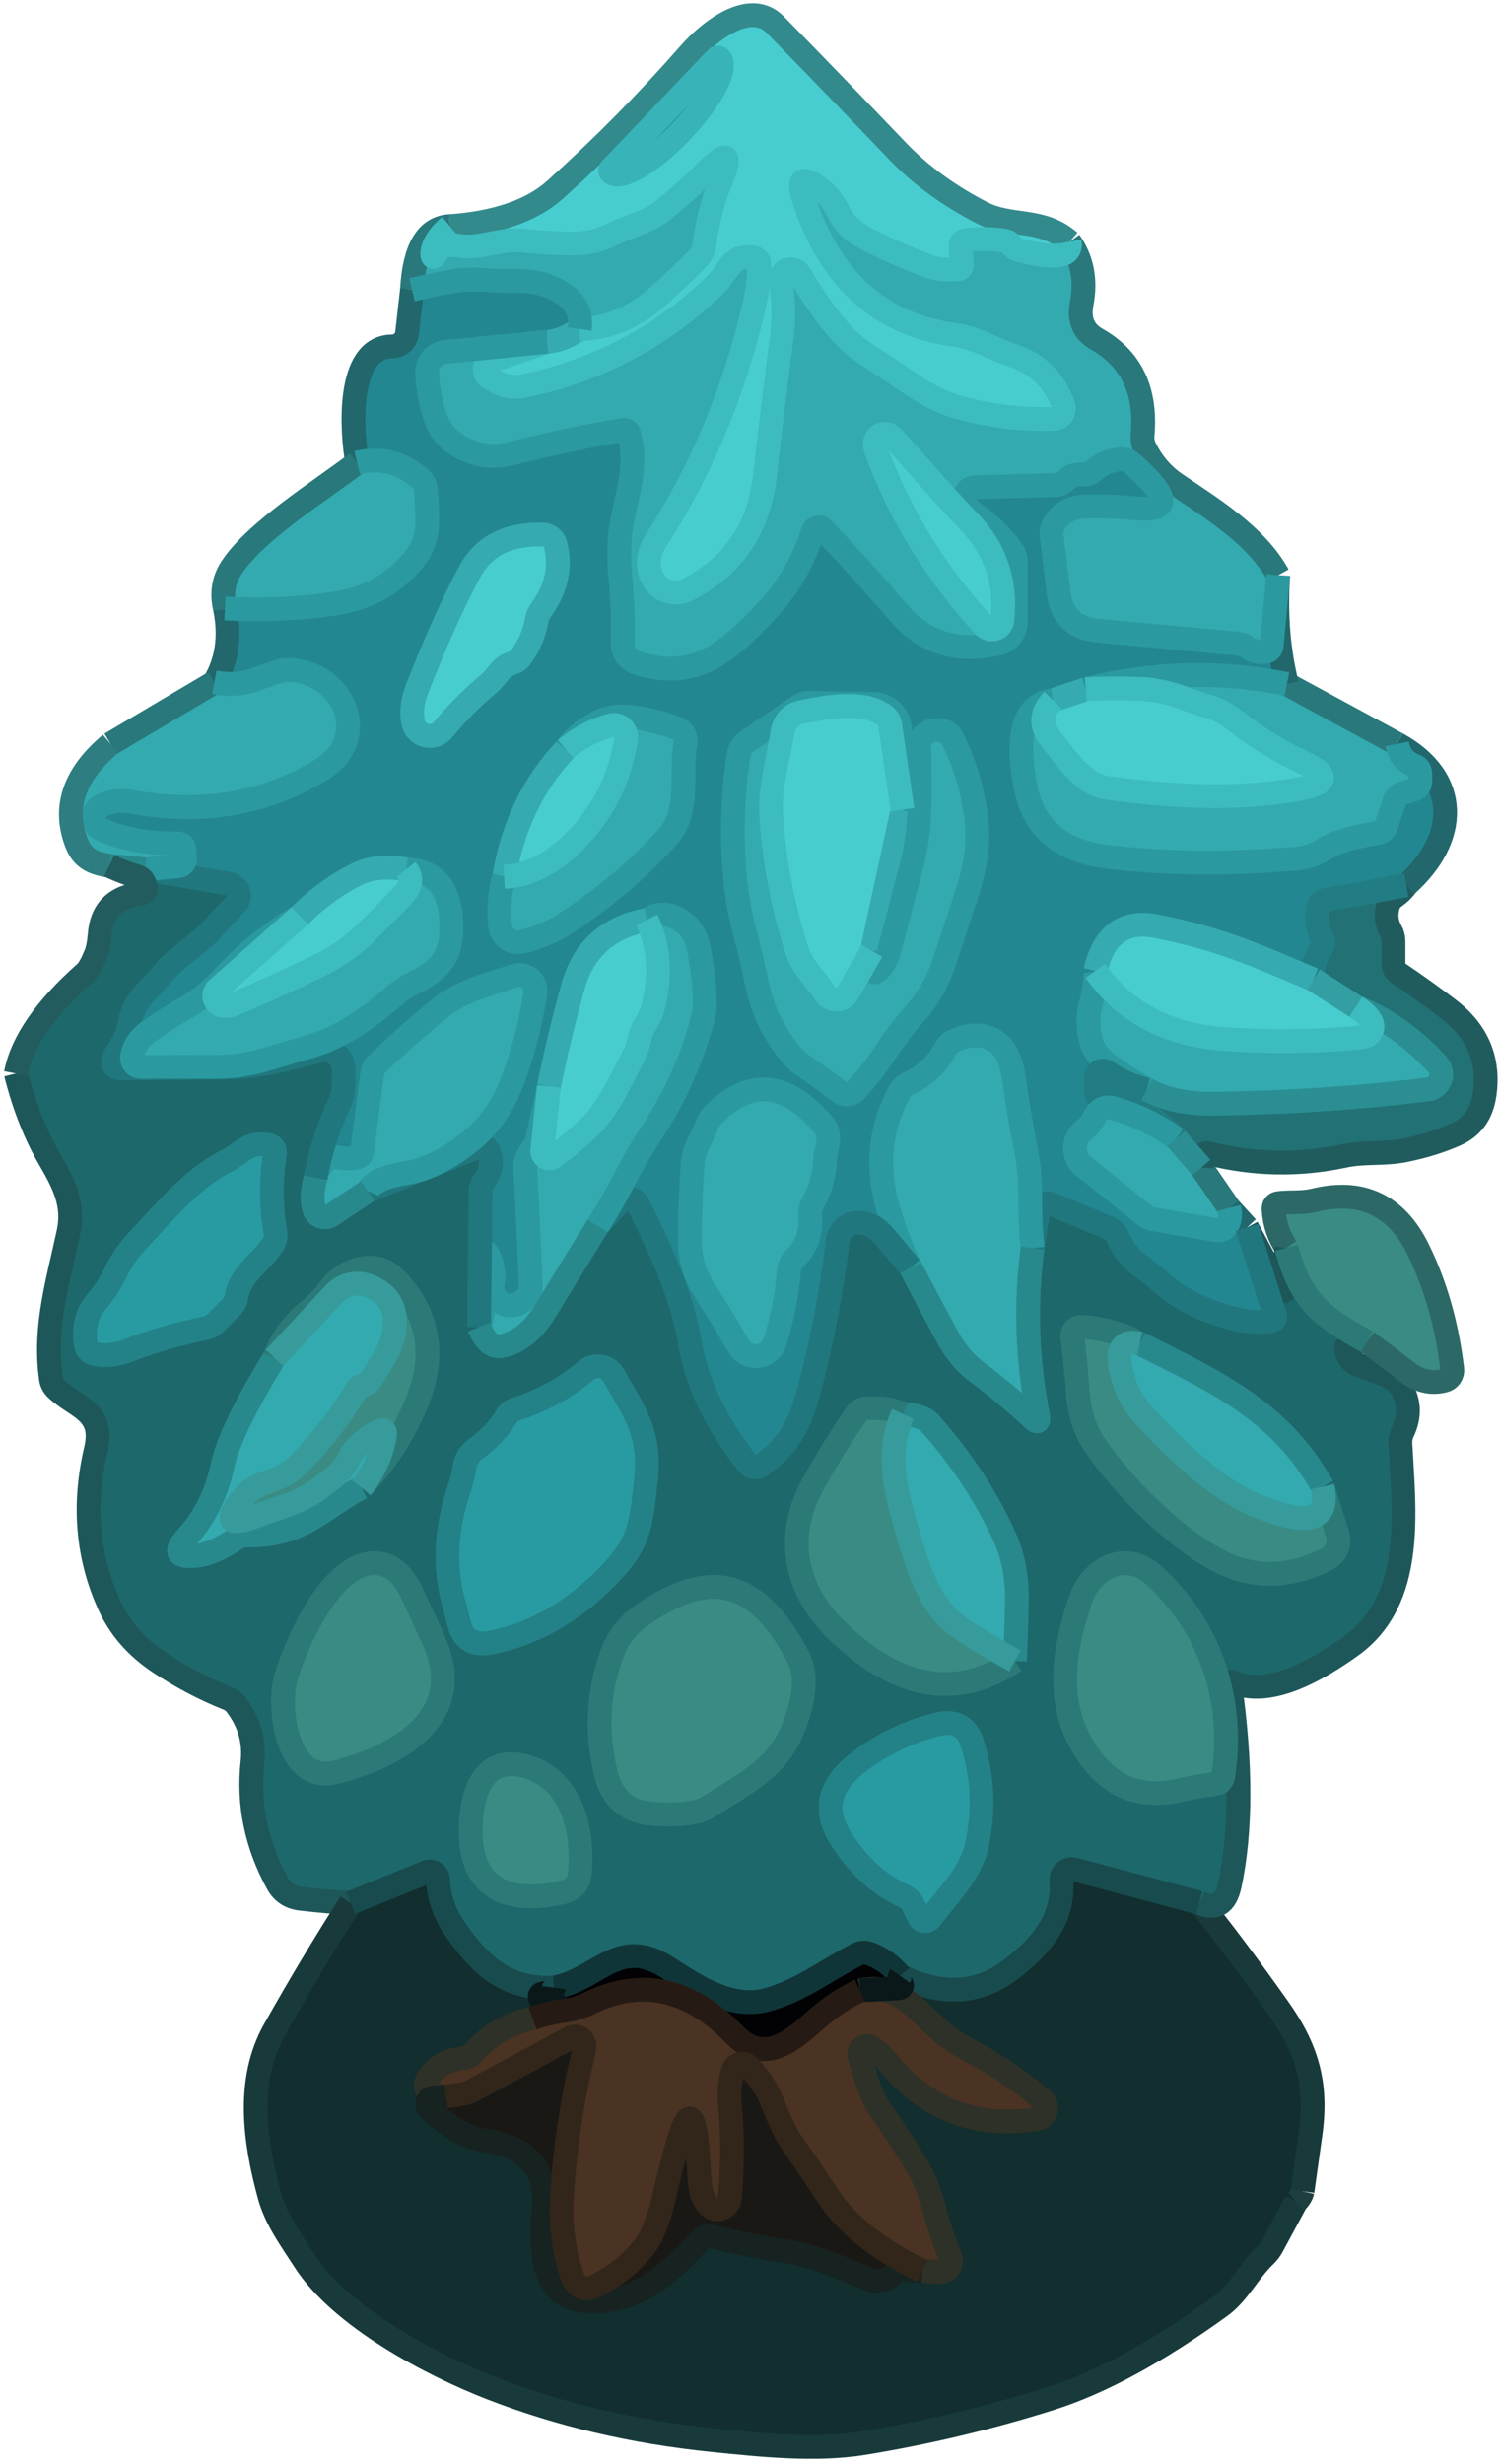 <svg width="126" height="207" viewBox="0 0 126 207" fill="none" xmlns="http://www.w3.org/2000/svg">
<path d="M81.47 43.84C83.663 46.12 84.593 48.867 84.26 52.08C84.242 52.251 84.175 52.412 84.068 52.545C83.961 52.679 83.817 52.778 83.655 52.832C83.492 52.886 83.317 52.892 83.152 52.849C82.986 52.806 82.836 52.716 82.72 52.59C78.693 48.197 75.683 43.324 73.69 37.97C73.61 37.757 73.56 37.567 73.54 37.4C73.518 37.222 73.552 37.042 73.639 36.886C73.725 36.729 73.859 36.603 74.02 36.527C74.182 36.45 74.364 36.427 74.54 36.46C74.716 36.493 74.877 36.58 75 36.71C77.16 39.05 78.99 41.26 81.47 43.84Z" fill="#47CDD0"/>
<path d="M45.11 52.1C44.923 53.18 44.497 54.19 43.83 55.13C43.643 55.404 43.39 55.59 43.07 55.69C42.623 55.837 42.25 56.1 41.95 56.48C41.577 56.953 41.3 57.264 41.12 57.41C39.673 58.617 38.38 59.913 37.24 61.3C37.067 61.514 36.837 61.673 36.577 61.759C36.316 61.845 36.036 61.854 35.771 61.786C35.505 61.717 35.265 61.574 35.079 61.372C34.892 61.171 34.768 60.92 34.72 60.65C34.56 59.777 34.673 58.847 35.06 57.86C36.613 53.894 38.093 50.607 39.5 48C40.653 45.867 42.697 44.837 45.63 44.91C45.877 44.916 46.115 45.004 46.308 45.159C46.501 45.314 46.639 45.529 46.7 45.77C47.173 47.65 46.767 49.474 45.48 51.24C45.289 51.497 45.162 51.791 45.11 52.1Z" fill="#47CDD0"/>
<path d="M75.86 68.03L74.82 60.9C74.767 60.56 74.6 60.29 74.32 60.09C72.44 58.74 69.28 59.45 67.33 59.82C66.945 59.896 66.593 60.088 66.32 60.37C66.047 60.653 65.865 61.012 65.8 61.4C65.41 63.8 64.67 66.15 64.83 68.56C65.083 72.413 65.803 76.177 66.99 79.85C67.46 81.32 68.56 82.21 69.37 83.47C69.471 83.63 69.612 83.761 69.779 83.85C69.947 83.939 70.134 83.983 70.324 83.978C70.514 83.973 70.7 83.919 70.864 83.821C71.028 83.724 71.164 83.585 71.26 83.42L73.29 79.88L73.36 81.32C73.387 81.727 73.54 81.787 73.82 81.5C74.26 81.067 74.557 80.564 74.71 79.99C75.357 77.557 75.997 75.124 76.63 72.69C77.53 69.23 77.29 66.16 77.27 62.66C77.263 62.32 77.383 62.033 77.63 61.8C78.117 61.334 78.687 61.207 79.34 61.42C79.667 61.527 79.903 61.73 80.05 62.03C81.223 64.383 81.913 66.853 82.12 69.44C82.247 71.08 81.95 73 81.23 75.2C80.61 77.1 79.993 78.974 79.38 80.82C78.82 82.474 78.037 83.87 77.03 85.01C76.03 86.144 75.183 87.243 74.49 88.31C73.723 89.477 72.867 90.577 71.92 91.61C71.75 91.796 71.516 91.911 71.264 91.931C71.012 91.951 70.761 91.876 70.56 91.72C69.607 90.987 68.567 90.23 67.44 89.45C66.647 88.903 65.813 87.853 64.94 86.3C63.72 84.16 63.48 81.57 62.81 79.1C62.403 77.607 62.14 76.45 62.02 75.63C61.44 71.617 61.463 67.543 62.09 63.41C62.125 63.186 62.205 62.971 62.325 62.778C62.446 62.586 62.604 62.42 62.79 62.29L67.18 59.3C67.42 59.131 67.708 59.044 68 59.05L73.44 59.14C74.02 59.15 74.575 59.383 74.988 59.791C75.401 60.199 75.642 60.75 75.66 61.33L75.86 68.03Z" fill="#33AAAF"/>
<path d="M75.86 68.03L73.29 79.88L71.26 83.42C71.165 83.585 71.028 83.723 70.864 83.821C70.7 83.919 70.514 83.973 70.324 83.978C70.134 83.983 69.947 83.939 69.779 83.85C69.612 83.761 69.471 83.63 69.37 83.47C68.56 82.21 67.46 81.32 66.99 79.85C65.803 76.177 65.083 72.413 64.83 68.56C64.67 66.15 65.41 63.8 65.8 61.4C65.865 61.012 66.047 60.653 66.32 60.37C66.593 60.088 66.946 59.896 67.33 59.82C69.28 59.45 72.44 58.74 74.32 60.09C74.6 60.29 74.767 60.56 74.82 60.9L75.86 68.03Z" fill="#47CDD0"/>
<path d="M42.38 73.66C44.313 73.553 46.137 72.7 47.85 71.1C50.503 68.633 52.093 65.623 52.62 62.07C52.645 61.904 52.629 61.734 52.572 61.575C52.515 61.417 52.42 61.275 52.296 61.162C52.171 61.049 52.02 60.969 51.857 60.929C51.694 60.888 51.523 60.889 51.36 60.93C49.973 61.29 48.703 61.957 47.55 62.93C48.197 62.057 49.023 61.34 50.03 60.78C50.937 60.273 51.967 60.093 53.12 60.24C54.427 60.413 55.69 60.727 56.91 61.18C57.152 61.273 57.355 61.448 57.482 61.675C57.61 61.901 57.655 62.164 57.61 62.42C57.14 65.06 58.09 68.14 56.05 70.38C53.437 73.247 50.487 75.713 47.2 77.78C46.36 78.307 45.283 78.747 43.97 79.1C43.753 79.158 43.525 79.167 43.304 79.128C43.083 79.089 42.872 79.002 42.688 78.874C42.503 78.746 42.349 78.579 42.235 78.385C42.121 78.19 42.052 77.974 42.03 77.75C41.89 76.277 42.007 74.913 42.38 73.66Z" fill="#33AAAF"/>
<path d="M42.38 73.66C43.093 69.394 44.817 65.817 47.55 62.93C48.703 61.957 49.973 61.29 51.36 60.93C51.523 60.889 51.694 60.888 51.857 60.929C52.02 60.969 52.171 61.05 52.296 61.162C52.42 61.275 52.515 61.417 52.572 61.575C52.628 61.734 52.645 61.904 52.62 62.07C52.093 65.624 50.503 68.633 47.85 71.1C46.137 72.7 44.313 73.553 42.38 73.66Z" fill="#47CDD0"/>
<path d="M34.14 73.03C36.82 73.123 38.08 74.937 37.92 78.47C37.86 79.617 37.483 80.533 36.79 81.22C36.277 81.72 35.69 82.127 35.03 82.44C34.303 82.787 33.72 83.153 33.28 83.54C30.72 85.787 28.373 87.223 26.24 87.85C25.127 88.177 23.793 88.57 22.24 89.03C20.907 89.43 19.547 89.627 18.16 89.62C16.04 89.613 13.937 89.617 11.85 89.63C11.739 89.631 11.63 89.607 11.53 89.56C11.43 89.512 11.341 89.443 11.27 89.357C11.199 89.271 11.148 89.171 11.121 89.062C11.093 88.954 11.089 88.84 11.11 88.73C11.263 87.897 11.723 87.207 12.49 86.66C13.543 85.907 14.623 85.22 15.73 84.6C16.757 84.027 17.797 83.167 18.85 82.02C20.683 80.027 22.793 78.337 25.18 76.95L18.28 83.07C18.19 83.151 18.119 83.252 18.073 83.364C18.027 83.477 18.007 83.599 18.015 83.721C18.022 83.842 18.057 83.961 18.117 84.069C18.177 84.176 18.26 84.269 18.36 84.34C18.687 84.567 19.11 84.573 19.63 84.36C22.117 83.333 24.563 82.227 26.97 81.04C28.343 80.36 29.577 79.49 30.67 78.43C31.77 77.363 32.847 76.277 33.9 75.17C34.593 74.437 34.673 73.723 34.14 73.03Z" fill="#33AAAF"/>
<path d="M69.37 97.27C69.31 98.697 68.963 99.957 68.33 101.05C68.148 101.355 68.067 101.709 68.1 102.06C68.233 103.52 67.793 104.753 66.78 105.76C66.5 106.04 66.343 106.38 66.31 106.78C66.123 108.913 65.727 110.91 65.12 112.77C65.02 113.076 64.833 113.346 64.583 113.549C64.332 113.751 64.029 113.877 63.709 113.91C63.388 113.944 63.065 113.885 62.778 113.739C62.491 113.594 62.252 113.368 62.09 113.09C61.21 111.563 60.243 109.98 59.19 108.34C58.397 107.107 57.997 105.783 57.99 104.37C57.983 102.09 58.067 99.833 58.24 97.6C58.34 96.43 58.98 95.68 59.39 94.58C59.543 94.173 59.767 93.827 60.06 93.54C63.093 90.573 66.133 90.88 69.18 94.46C70.02 95.44 69.41 96.39 69.37 97.27Z" fill="#33AAAF"/>
<path d="M95.8 112.87C94.08 112.497 93.66 113.62 94.54 116.24C94.867 117.207 95.43 118.127 96.23 119C99.77 122.847 102.863 125.327 105.51 126.44C109.903 128.3 111.79 127.787 111.17 124.9L112.42 128.87C112.545 129.273 112.524 129.707 112.359 130.095C112.194 130.484 111.897 130.801 111.52 130.99C108.507 132.497 105.63 132.614 102.89 131.34C99.25 129.65 94.46 125.04 91.94 121.26C91.173 120.094 90.727 118.67 90.6 116.99C90.48 115.404 90.327 113.84 90.14 112.3C90.127 112.192 90.137 112.083 90.17 111.979C90.203 111.876 90.259 111.781 90.332 111.702C90.406 111.622 90.496 111.56 90.596 111.52C90.695 111.48 90.803 111.463 90.91 111.47C92.75 111.584 94.38 112.05 95.8 112.87Z" fill="#398B84"/>
<path d="M38.63 124.96C38.823 124.393 38.957 123.843 39.03 123.31C39.117 122.657 39.423 122.137 39.95 121.75C41.11 120.89 41.987 119.963 42.58 118.97C42.747 118.683 42.99 118.49 43.31 118.39C45.537 117.69 47.517 116.607 49.25 115.14C49.425 114.992 49.632 114.884 49.854 114.826C50.076 114.767 50.308 114.758 50.534 114.8C50.76 114.843 50.974 114.934 51.16 115.069C51.346 115.204 51.5 115.379 51.61 115.58C53.1 118.32 54.71 120.23 54.32 124.07C53.9 128.13 53.8 129.62 51.12 132.37C48.167 135.403 44.88 137.277 41.26 137.99C39.807 138.277 38.913 137.737 38.58 136.37C38.4 135.637 38.297 135.22 38.27 135.12C37.277 131.96 37.397 128.573 38.63 124.96Z" fill="#289BA2"/>
<path d="M75.89 118.79C74.99 120.724 74.87 123.097 75.53 125.91C75.89 127.444 76.387 129.174 77.02 131.1C77.713 133.194 78.58 134.784 79.62 135.87C80.313 136.597 82.21 137.817 85.31 139.53C80.377 142.83 75.333 141.924 70.18 136.81C66.83 133.48 65.96 129.07 68.26 124.83C69.407 122.73 70.647 120.717 71.98 118.79C72.079 118.645 72.211 118.525 72.366 118.44C72.52 118.354 72.693 118.307 72.87 118.3C74.15 118.24 75.157 118.404 75.89 118.79Z" fill="#398B84"/>
<path d="M96.98 132.33C101.79 136.71 103.8 142.95 102.81 149.25C102.786 149.41 102.71 149.557 102.592 149.67C102.475 149.782 102.323 149.852 102.16 149.87C101.24 149.963 100.263 150.133 99.23 150.38C96.123 151.12 93.64 150.27 91.78 147.83C88.69 143.79 89.2 139.22 90.81 134.41C91.71 131.72 94.62 130.19 96.98 132.33Z" fill="#398B84"/>
<path d="M24.05 140.87C24.91 137.99 28.29 130.05 32.45 131.49C33.29 131.783 34.013 132.563 34.62 133.83C35.273 135.203 35.9 136.567 36.5 137.92C39.35 144.34 33.23 147.62 28.22 148.88C24.08 149.93 23.29 143.42 24.05 140.87Z" fill="#398B84"/>
<path d="M76.02 159.3C74 158.393 72.27 156.857 70.83 154.69C68.92 151.83 69.85 149.7 72.47 147.8C74.397 146.407 76.503 145.427 78.79 144.86C80.31 144.48 81.3 145.04 81.76 146.54C82.607 149.3 82.727 152.11 82.12 154.97C81.61 157.36 79.69 159.18 78.22 161.16C78.16 161.237 78.082 161.299 77.993 161.338C77.904 161.377 77.806 161.393 77.71 161.384C77.614 161.375 77.522 161.341 77.443 161.286C77.364 161.231 77.301 161.157 77.26 161.07L76.73 159.98C76.577 159.673 76.34 159.447 76.02 159.3Z" fill="#289BA2"/>
<path d="M89.91 20.3C90.137 21.587 88.713 21.823 85.64 21.01C85.367 20.943 85.15 20.79 84.99 20.55C84.877 20.377 84.707 20.27 84.48 20.23C83.547 20.057 82.457 20.037 81.21 20.17C80.87 20.203 80.713 20.393 80.74 20.74C80.773 21.2 80.81 21.66 80.85 22.12C80.883 22.46 80.73 22.63 80.39 22.63C79.45 22.65 78.86 22.68 77.96 22.33C75.92 21.557 74.087 20.733 72.46 19.86C72.047 19.64 71.66 19.343 71.3 18.97C71.007 18.67 70.75 18.307 70.53 17.88C70.083 16.987 69.517 16.287 68.83 15.78C67.43 14.74 67.003 15.05 67.55 16.71C69.757 23.457 73.963 27.26 80.17 28.12C81.03 28.24 81.903 28.503 82.79 28.91C83.597 29.283 84.43 29.62 85.29 29.92C87.283 30.613 88.647 31.993 89.38 34.06C89.424 34.185 89.437 34.319 89.419 34.451C89.401 34.582 89.352 34.708 89.277 34.818C89.201 34.928 89.1 35.018 88.983 35.083C88.865 35.148 88.734 35.184 88.6 35.19C85.98 35.277 83.357 34.97 80.73 34.27C79.41 33.923 78.017 33.247 76.55 32.24C75.25 31.353 73.94 30.483 72.62 29.63C70.993 28.57 69.197 26.38 67.23 23.06C67.05 22.767 66.79 22.62 66.45 22.62C66.29 22.627 66.14 22.667 66 22.74C65.859 22.82 65.747 22.94 65.677 23.085C65.607 23.23 65.584 23.392 65.61 23.55C65.87 25.23 65.907 26.797 65.72 28.25C65.227 32.037 64.75 35.953 64.29 40C63.797 44.38 61.64 47.557 57.82 49.53C57.553 49.669 57.261 49.752 56.961 49.774C56.661 49.796 56.359 49.756 56.075 49.656C55.791 49.557 55.531 49.4 55.31 49.196C55.089 48.992 54.912 48.745 54.79 48.47C54.35 47.477 54.477 46.443 55.17 45.37C58.963 39.49 61.707 32.913 63.4 25.64C63.667 24.507 63.807 23.37 63.82 22.23C63.827 21.883 63.657 21.683 63.31 21.63C62.45 21.49 61.79 21.737 61.33 22.37C60.717 23.217 60.4 23.65 60.38 23.67C55.84 28.17 50.407 31.087 44.08 32.42C43.18 32.607 42.333 32.46 41.54 31.98L41.1 31.71C40.977 31.637 40.878 31.53 40.815 31.402C40.751 31.274 40.726 31.131 40.741 30.988C40.757 30.845 40.813 30.709 40.904 30.596C40.994 30.483 41.114 30.398 41.25 30.35L45.99 28.71C46.823 28.67 47.737 28.313 48.73 27.64C51.097 27.587 53.26 26.697 55.22 24.97C56.373 23.963 57.513 22.887 58.64 21.74C58.945 21.428 59.142 21.025 59.2 20.59C59.467 18.61 59.923 16.837 60.57 15.27C61.563 12.857 61.147 12.58 59.32 14.44C58.42 15.36 57.24 16.423 55.78 17.63C54.51 18.68 52.96 18.94 51.46 19.69C50.407 20.217 49.313 20.473 48.18 20.46C46.7 20.447 45.263 20.363 43.87 20.21C42 20.01 40.37 20.97 38.5 20.64C37.587 20.48 36.993 20.663 36.72 21.19C36.48 21.663 36.35 21.707 36.33 21.32C36.323 21.18 36.363 20.987 36.45 20.74C36.663 20.153 37.117 19.573 37.81 19C41.763 18.713 44.72 17.687 46.68 15.92C50.673 12.333 54.44 8.52 57.98 4.48C59.58 2.66 63.02 -0.11 65.17 2.08C68.63 5.613 72.067 9.163 75.48 12.73C77.393 14.723 79.75 16.44 82.55 17.88C85.01 19.14 87.54 18.24 89.91 20.3ZM60.23 4.89L51.32 14.24C51.305 14.255 51.294 14.274 51.286 14.294C51.279 14.314 51.275 14.335 51.276 14.357C51.277 14.379 51.282 14.399 51.292 14.419C51.301 14.438 51.314 14.456 51.33 14.47L51.34 14.48C51.521 14.657 51.817 14.709 52.211 14.634C52.605 14.559 53.089 14.359 53.636 14.044C54.184 13.729 54.783 13.306 55.399 12.799C56.016 12.292 56.638 11.711 57.23 11.09L57.37 10.94C58.559 9.691 59.555 8.354 60.138 7.222C60.721 6.089 60.844 5.255 60.48 4.9L60.46 4.88C60.444 4.865 60.426 4.854 60.406 4.846C60.386 4.839 60.364 4.835 60.343 4.836C60.322 4.837 60.3 4.842 60.281 4.851C60.262 4.861 60.244 4.874 60.23 4.89Z" fill="#47CDD0"/>
<path d="M48.73 27.64C48.977 25.933 48.007 24.7 45.82 23.94C44.41 23.44 42.95 23.69 41.4 23.56C40.067 23.447 38.97 23.463 38.11 23.61C37.03 23.797 35.87 24.04 34.63 24.34C34.817 20.887 35.877 19.107 37.81 19C37.117 19.573 36.663 20.153 36.45 20.74C36.364 20.987 36.324 21.18 36.33 21.32C36.35 21.707 36.48 21.663 36.72 21.19C36.993 20.663 37.587 20.48 38.5 20.64C40.37 20.97 42 20.01 43.87 20.21C45.264 20.363 46.7 20.447 48.18 20.46C49.313 20.473 50.407 20.217 51.46 19.69C52.96 18.94 54.51 18.68 55.78 17.63C57.24 16.423 58.42 15.36 59.32 14.44C61.147 12.58 61.563 12.857 60.57 15.27C59.923 16.837 59.467 18.61 59.2 20.59C59.142 21.025 58.945 21.428 58.64 21.74C57.514 22.887 56.373 23.963 55.22 24.97C53.26 26.697 51.097 27.587 48.73 27.64Z" fill="#33AAAF"/>
<path d="M89.91 20.3C90.963 21.787 91.3 23.523 90.92 25.51C90.66 26.877 91.087 27.873 92.2 28.5C95.093 30.133 96.373 32.82 96.04 36.56C96.007 36.926 96.076 37.297 96.24 37.63C96.847 38.883 97.713 39.893 98.84 40.66C101.89 42.75 105.55 44.93 107.44 48.32L106.9 54.19C106.867 54.537 106.677 54.73 106.33 54.77C105.81 54.843 105.313 54.713 104.84 54.38C104.591 54.203 104.301 54.096 104 54.07L92.27 52.98C90.317 52.8 89.22 51.733 88.98 49.78L88.4 45.01C88.353 44.663 88.42 44.337 88.6 44.03C89.167 43.07 90.047 42.577 91.24 42.55C92.547 42.51 93.93 42.56 95.39 42.7C97.89 42.94 98.287 42.143 96.58 40.31C96.113 39.81 95.623 39.337 95.11 38.89C94.981 38.776 94.829 38.69 94.666 38.637C94.503 38.584 94.331 38.564 94.16 38.58C93.327 38.653 92.59 38.97 91.95 39.53C91.663 39.783 91.33 39.893 90.95 39.86C90.397 39.813 89.94 39.977 89.58 40.35C89.333 40.61 89.03 40.743 88.67 40.75L81.97 40.93C81.677 40.937 81.443 41.057 81.27 41.29C81.07 41.563 81.013 41.863 81.1 42.19C81.173 42.497 81.447 42.817 81.92 43.15C83.147 44.017 84.2 45.053 85.08 46.26C85.28 46.533 85.38 46.843 85.38 47.19V52.25C85.38 52.669 85.237 53.075 84.976 53.404C84.715 53.732 84.35 53.963 83.94 54.06C80.52 54.873 77.723 54.017 75.55 51.49C73.437 49.037 71.32 46.697 69.2 44.47C69.138 44.403 69.059 44.353 68.972 44.326C68.885 44.298 68.791 44.295 68.702 44.315C68.613 44.335 68.53 44.379 68.463 44.441C68.396 44.504 68.347 44.583 68.32 44.67C67.547 47.13 66.28 49.317 64.52 51.23C62.753 53.157 61.227 54.483 59.94 55.21C58.007 56.303 55.86 56.46 53.5 55.68C53.151 55.564 52.849 55.338 52.638 55.035C52.427 54.733 52.319 54.37 52.33 54C52.39 52.327 52.337 50.59 52.17 48.79C51.997 46.977 52.017 45.44 52.23 44.18C52.64 41.68 53.62 39.21 52.9 36.52C52.813 36.193 52.607 36.06 52.28 36.12C49.12 36.673 45.99 37.34 42.89 38.12C41.297 38.513 39.78 38.25 38.34 37.33C37.433 36.75 36.807 35.86 36.46 34.66C36.113 33.48 35.93 32.357 35.91 31.29C35.9 30.865 36.05 30.451 36.33 30.132C36.61 29.814 36.999 29.613 37.42 29.57L45.99 28.71L41.25 30.35C41.114 30.398 40.994 30.483 40.904 30.596C40.813 30.709 40.757 30.845 40.741 30.988C40.726 31.131 40.751 31.275 40.815 31.402C40.878 31.53 40.977 31.637 41.1 31.71L41.54 31.98C42.333 32.46 43.18 32.607 44.08 32.42C50.407 31.087 55.84 28.17 60.38 23.67C60.4 23.65 60.717 23.217 61.33 22.37C61.79 21.737 62.45 21.49 63.31 21.63C63.657 21.683 63.827 21.883 63.82 22.23C63.807 23.37 63.667 24.507 63.4 25.64C61.707 32.913 58.963 39.49 55.17 45.37C54.477 46.443 54.35 47.477 54.79 48.47C54.912 48.745 55.089 48.992 55.31 49.197C55.531 49.401 55.791 49.557 56.075 49.657C56.359 49.756 56.661 49.796 56.961 49.774C57.261 49.752 57.553 49.669 57.82 49.53C61.64 47.557 63.797 44.38 64.29 40C64.75 35.953 65.227 32.037 65.72 28.25C65.907 26.797 65.87 25.23 65.61 23.55C65.584 23.392 65.607 23.23 65.677 23.085C65.746 22.941 65.859 22.82 66 22.74C66.14 22.667 66.29 22.627 66.45 22.62C66.79 22.62 67.05 22.767 67.23 23.06C69.197 26.38 70.993 28.57 72.62 29.63C73.94 30.483 75.25 31.353 76.55 32.24C78.017 33.247 79.41 33.923 80.73 34.27C83.357 34.97 85.98 35.277 88.6 35.19C88.734 35.184 88.865 35.148 88.983 35.083C89.1 35.019 89.201 34.928 89.277 34.818C89.352 34.708 89.401 34.582 89.419 34.451C89.437 34.319 89.424 34.185 89.38 34.06C88.647 31.993 87.283 30.613 85.29 29.92C84.43 29.62 83.597 29.283 82.79 28.91C81.903 28.503 81.03 28.24 80.17 28.12C73.963 27.26 69.757 23.457 67.55 16.71C67.003 15.05 67.43 14.74 68.83 15.78C69.517 16.287 70.083 16.987 70.53 17.88C70.75 18.307 71.007 18.67 71.3 18.97C71.66 19.343 72.047 19.64 72.46 19.86C74.087 20.733 75.92 21.557 77.96 22.33C78.86 22.68 79.45 22.65 80.39 22.63C80.73 22.63 80.883 22.46 80.85 22.12C80.81 21.66 80.773 21.2 80.74 20.74C80.713 20.393 80.87 20.203 81.21 20.17C82.457 20.037 83.547 20.057 84.48 20.23C84.707 20.27 84.877 20.377 84.99 20.55C85.15 20.79 85.367 20.943 85.64 21.01C88.713 21.823 90.137 21.587 89.91 20.3ZM81.47 43.84C78.99 41.26 77.16 39.05 75 36.71C74.877 36.58 74.716 36.493 74.54 36.46C74.364 36.427 74.182 36.45 74.02 36.527C73.859 36.603 73.725 36.729 73.639 36.886C73.552 37.042 73.518 37.222 73.54 37.4C73.56 37.567 73.61 37.757 73.69 37.97C75.683 43.323 78.693 48.197 82.72 52.59C82.836 52.716 82.986 52.806 83.152 52.849C83.317 52.892 83.492 52.886 83.655 52.832C83.817 52.778 83.961 52.679 84.068 52.545C84.176 52.412 84.242 52.25 84.26 52.08C84.593 48.867 83.663 46.12 81.47 43.84Z" fill="#33AAAF"/>
<path d="M48.73 27.64C47.737 28.313 46.823 28.67 45.99 28.71L37.42 29.57C36.999 29.613 36.61 29.813 36.33 30.132C36.05 30.451 35.9 30.864 35.91 31.29C35.93 32.357 36.114 33.48 36.46 34.66C36.807 35.86 37.434 36.75 38.34 37.33C39.78 38.25 41.297 38.513 42.89 38.12C45.99 37.34 49.12 36.673 52.28 36.12C52.607 36.06 52.813 36.193 52.9 36.52C53.62 39.21 52.64 41.68 52.23 44.18C52.017 45.44 51.997 46.977 52.17 48.79C52.337 50.59 52.39 52.327 52.33 54C52.319 54.37 52.427 54.733 52.638 55.035C52.849 55.338 53.151 55.564 53.5 55.68C55.86 56.46 58.007 56.303 59.94 55.21C61.227 54.483 62.753 53.157 64.52 51.23C66.28 49.317 67.547 47.13 68.32 44.67C68.347 44.582 68.396 44.503 68.463 44.441C68.531 44.379 68.613 44.335 68.702 44.315C68.791 44.295 68.885 44.298 68.972 44.325C69.059 44.353 69.138 44.403 69.2 44.47C71.32 46.697 73.437 49.037 75.55 51.49C77.723 54.017 80.52 54.873 83.94 54.06C84.35 53.963 84.715 53.732 84.976 53.403C85.237 53.075 85.38 52.669 85.38 52.25V47.19C85.38 46.843 85.28 46.533 85.08 46.26C84.2 45.053 83.147 44.017 81.92 43.15C81.447 42.817 81.173 42.497 81.1 42.19C81.013 41.863 81.07 41.563 81.27 41.29C81.443 41.057 81.677 40.937 81.97 40.93L88.67 40.75C89.03 40.743 89.333 40.61 89.58 40.35C89.94 39.977 90.397 39.813 90.95 39.86C91.33 39.893 91.663 39.783 91.95 39.53C92.59 38.97 93.327 38.653 94.16 38.58C94.331 38.564 94.503 38.584 94.666 38.637C94.83 38.69 94.981 38.776 95.11 38.89C95.623 39.337 96.113 39.81 96.58 40.31C98.287 42.143 97.89 42.94 95.39 42.7C93.93 42.56 92.547 42.51 91.24 42.55C90.047 42.577 89.167 43.07 88.6 44.03C88.42 44.337 88.353 44.663 88.4 45.01L88.98 49.78C89.22 51.733 90.317 52.8 92.27 52.98L104 54.07C104.301 54.096 104.591 54.203 104.84 54.38C105.313 54.713 105.81 54.843 106.33 54.77C106.677 54.73 106.867 54.537 106.9 54.19L107.44 48.32C107.22 51.593 107.463 54.643 108.17 57.47C102.563 56.323 96.93 56.467 91.27 57.9L88.5 58.82C86.127 59.14 85.353 61.537 86.18 66.01C86.82 69.49 89.087 71.473 92.98 71.96C97.827 72.56 103.157 72.617 108.97 72.13C109.777 72.057 110.497 71.827 111.13 71.44C112.55 70.55 114.2 70.25 115.82 69.97C116.16 69.91 116.387 69.717 116.5 69.39L117.2 67.34C117.32 66.973 117.563 66.733 117.93 66.62L118.87 66.32C119.21 66.213 119.38 65.98 119.38 65.62V65C119.38 64.66 119.22 64.43 118.9 64.31C118.093 64.017 117.603 63.41 117.43 62.49C122.77 65.4 122.6 70.46 118.21 74.36L111.4 75.61C111.067 75.67 110.867 75.867 110.8 76.2C110.607 77.093 110.717 77.973 111.13 78.84C111.27 79.133 111.25 79.413 111.07 79.68C110.497 80.533 110.273 81.403 110.4 82.29C105.97 80.43 102.74 78.88 97.13 77.8C94.463 77.287 92.777 78.54 92.07 81.56C92.157 82.067 92.017 83.043 91.65 84.49C91.423 85.357 91.43 86.297 91.67 87.31C91.87 88.15 92.383 88.87 93.21 89.47C94.217 90.197 95.283 90.883 96.41 91.53C95.21 91.263 94.087 90.77 93.04 90.05C92.951 89.989 92.847 89.954 92.739 89.948C92.632 89.941 92.525 89.964 92.43 90.013C92.335 90.063 92.256 90.137 92.201 90.228C92.147 90.319 92.119 90.424 92.12 90.53V91.72C92.12 92.02 92.267 92.193 92.56 92.24C95.093 92.68 97.197 93.817 98.87 95.65C97.263 94.503 95.49 93.647 93.55 93.08C93.258 92.996 92.945 93.02 92.667 93.149C92.39 93.277 92.168 93.501 92.04 93.78C91.827 94.24 91.507 94.64 91.08 94.98C90.856 95.159 90.674 95.386 90.549 95.644C90.424 95.902 90.358 96.185 90.357 96.471C90.356 96.758 90.42 97.04 90.543 97.298C90.667 97.556 90.847 97.782 91.07 97.96L96.15 102.04C96.417 102.253 96.717 102.39 97.05 102.45L102.19 103.33C102.677 103.417 103.027 103.233 103.24 102.78C103.42 102.4 103.447 101.963 103.32 101.47L104.82 103.11L107.13 110.39C107.243 110.75 107.117 110.953 106.75 111C105.623 111.14 104.38 111.003 103.02 110.59C100.793 109.917 99.01 108.983 97.67 107.79C97.137 107.31 96.557 106.843 95.93 106.39C95.037 105.757 94.367 104.913 93.92 103.86C93.787 103.533 93.557 103.303 93.23 103.17L88.32 101.12C88.214 101.075 88.099 101.055 87.984 101.061C87.868 101.068 87.756 101.101 87.655 101.157C87.554 101.214 87.466 101.294 87.4 101.389C87.333 101.485 87.289 101.595 87.27 101.71L86.79 104.85C86.65 103.483 86.587 102.123 86.6 100.77C86.613 99.283 86.5 97.937 86.26 96.73C85.867 94.723 85.523 92.697 85.23 90.65C85.023 89.203 84.587 88.207 83.92 87.66C82.9 86.833 81.65 86.76 80.17 87.44C79.87 87.58 79.64 87.797 79.48 88.09C78.787 89.403 77.743 90.383 76.35 91.03C76.052 91.166 75.806 91.394 75.65 91.68C74.003 94.653 73.647 97.847 74.58 101.26C75.06 103.02 75.713 104.763 76.54 106.49C75.793 105.597 75.06 104.723 74.34 103.87C73.734 103.15 73.04 102.763 72.26 102.71C71.817 102.679 71.379 102.819 71.036 103.102C70.694 103.385 70.473 103.789 70.42 104.23C69.853 108.823 69 113.18 67.86 117.3C67.14 119.9 66.06 121.67 63.96 123.12C63.789 123.237 63.58 123.285 63.374 123.256C63.169 123.226 62.982 123.121 62.85 122.96C60.197 119.613 58.583 116.257 58.01 112.89C57.28 108.6 55.49 104.99 53.67 101.22C53.602 101.079 53.5 100.957 53.375 100.864C53.249 100.771 53.103 100.711 52.949 100.687C52.795 100.663 52.639 100.678 52.492 100.729C52.346 100.78 52.215 100.866 52.11 100.98L50.24 102.99C51.1 101.637 51.887 100.263 52.6 98.87C53.233 97.637 54.03 96.28 54.99 94.8C56.87 91.907 58.247 88.767 59.12 85.38C59.36 84.467 59.25 82.657 58.79 79.95C58.603 78.843 58.173 78.033 57.5 77.52C56.407 76.687 55.36 76.607 54.36 77.28C51.093 77.887 49.023 79.767 48.15 82.92C47.377 85.693 46.707 88.477 46.14 91.27L45.18 95.59C45.113 95.91 44.98 96.203 44.78 96.47C44.34 97.07 44.13 97.583 44.15 98.01C44.33 101.383 44.483 104.753 44.61 108.12C44.623 108.46 44.51 108.747 44.27 108.98L44 109.23C43.764 109.46 43.459 109.607 43.133 109.651C42.806 109.695 42.474 109.633 42.185 109.474C41.896 109.315 41.666 109.068 41.528 108.768C41.391 108.468 41.353 108.133 41.42 107.81C41.573 107.05 41.45 106.263 41.05 105.45C40.863 105.07 40.71 105.087 40.59 105.5C40.39 106.23 40.27 106.47 40.46 107.3C40.787 108.747 40.723 110.14 40.27 111.48L40.4 100.11C40.4 99.777 40.5 99.473 40.7 99.2C41.233 98.447 41.393 97.703 41.18 96.97C41.007 96.363 40.627 96.177 40.04 96.41L30.91 100.05C31.21 99.363 32.247 98.87 34.02 98.57C35.813 98.277 37.63 97.397 39.47 95.93C40.983 94.723 42.13 93.153 42.91 91.22C43.87 88.84 44.563 86.25 44.99 83.45C45.026 83.224 45.004 82.992 44.924 82.777C44.844 82.562 44.71 82.371 44.535 82.224C44.36 82.076 44.15 81.976 43.925 81.933C43.7 81.89 43.467 81.906 43.25 81.98C41.06 82.72 38.88 83.17 37.02 84.68C35.2 86.147 33.44 87.703 31.74 89.35C31.48 89.597 31.327 89.897 31.28 90.25L30.44 96.74C30.407 97.033 30.243 97.203 29.95 97.25C29.403 97.343 28.873 97.337 28.36 97.23C28.033 97.163 27.74 97.233 27.48 97.44C27.047 97.787 26.727 98.297 26.52 98.97C26.92 96.783 27.593 94.683 28.54 92.67C29 91.71 28.86 90.8 28.88 89.86C28.885 89.608 28.831 89.359 28.721 89.132C28.612 88.905 28.45 88.706 28.25 88.552C28.049 88.397 27.814 88.291 27.564 88.243C27.314 88.194 27.056 88.203 26.81 88.27C24.13 89 21.83 89.64 19.01 89.68C16.183 89.727 13.34 89.757 10.48 89.77C9.473 89.777 9.24 89.353 9.78 88.5C10.027 88.113 10.273 87.677 10.52 87.19C10.673 86.877 10.817 86.4 10.95 85.76C11.117 84.927 11.483 84.2 12.05 83.58C12.983 82.56 13.47 82.027 13.51 81.98C14.8 80.37 16.59 79.46 17.86 78.04C18.533 77.287 19.187 76.587 19.82 75.94C19.948 75.81 20.037 75.648 20.079 75.471C20.12 75.294 20.113 75.108 20.056 74.934C19.999 74.76 19.896 74.605 19.758 74.484C19.619 74.364 19.451 74.283 19.27 74.25L12.2 73.03L14.99 72.77C15.153 72.755 15.303 72.676 15.408 72.55C15.513 72.425 15.564 72.263 15.55 72.1L15.5 71.41C15.473 71.03 15.267 70.843 14.88 70.85C12.547 70.89 10.437 70.51 8.55 69.71C8.353 69.627 8.185 69.489 8.066 69.312C7.946 69.136 7.881 68.928 7.876 68.714C7.872 68.5 7.93 68.288 8.042 68.105C8.154 67.922 8.317 67.774 8.51 67.68C9.317 67.3 10.147 67.187 11 67.34C16.887 68.44 22.197 67.563 26.93 64.71C31.5 61.96 28.73 56.13 23.94 56.29C23.707 56.297 22.793 56.59 21.2 57.17C20.293 57.49 19.233 57.54 18.02 57.32C19.087 55.527 19.383 53.46 18.91 51.12C22.163 51.293 25.283 51.147 28.27 50.68C31.123 50.233 33.37 48.91 35.01 46.71C35.577 45.95 35.873 45.047 35.9 44C35.92 43.02 35.873 42.033 35.76 41.04C35.727 40.7 35.58 40.42 35.32 40.2C33.727 38.833 31.96 38.39 30.02 38.87C29.58 36.42 29.02 29.14 32.97 29.1C33.279 29.097 33.576 28.98 33.806 28.773C34.037 28.564 34.184 28.279 34.22 27.97L34.63 24.34C35.87 24.04 37.03 23.797 38.11 23.61C38.97 23.463 40.067 23.447 41.4 23.56C42.95 23.69 44.41 23.44 45.82 23.94C48.007 24.7 48.977 25.933 48.73 27.64ZM45.48 51.24C46.767 49.473 47.173 47.65 46.7 45.77C46.639 45.529 46.502 45.314 46.308 45.159C46.115 45.003 45.877 44.916 45.63 44.91C42.697 44.837 40.653 45.867 39.5 48C38.093 50.607 36.613 53.893 35.06 57.86C34.673 58.847 34.56 59.777 34.72 60.65C34.768 60.92 34.892 61.171 35.079 61.372C35.265 61.573 35.505 61.717 35.771 61.785C36.037 61.854 36.316 61.845 36.577 61.758C36.837 61.672 37.068 61.513 37.24 61.3C38.38 59.913 39.673 58.617 41.12 57.41C41.3 57.263 41.577 56.953 41.95 56.48C42.25 56.1 42.623 55.837 43.07 55.69C43.39 55.59 43.643 55.403 43.83 55.13C44.497 54.19 44.923 53.18 45.11 52.1C45.163 51.791 45.289 51.496 45.48 51.24ZM73.29 79.88L75.86 68.03L75.66 61.33C75.642 60.75 75.402 60.199 74.988 59.791C74.575 59.383 74.021 59.15 73.44 59.14L68 59.05C67.708 59.044 67.42 59.131 67.18 59.3L62.79 62.29C62.604 62.42 62.446 62.586 62.325 62.778C62.205 62.971 62.125 63.186 62.09 63.41C61.464 67.543 61.44 71.617 62.02 75.63C62.14 76.45 62.403 77.607 62.81 79.1C63.48 81.57 63.72 84.16 64.94 86.3C65.813 87.853 66.647 88.903 67.44 89.45C68.567 90.23 69.607 90.987 70.56 91.72C70.761 91.876 71.012 91.951 71.264 91.931C71.516 91.91 71.751 91.796 71.92 91.61C72.867 90.577 73.723 89.477 74.49 88.31C75.183 87.243 76.03 86.143 77.03 85.01C78.037 83.87 78.82 82.473 79.38 80.82C79.993 78.973 80.61 77.1 81.23 75.2C81.95 73 82.247 71.08 82.12 69.44C81.913 66.853 81.223 64.383 80.05 62.03C79.903 61.73 79.667 61.527 79.34 61.42C78.687 61.207 78.117 61.333 77.63 61.8C77.383 62.033 77.263 62.32 77.27 62.66C77.29 66.16 77.53 69.23 76.63 72.69C75.997 75.123 75.357 77.557 74.71 79.99C74.557 80.563 74.26 81.067 73.82 81.5C73.54 81.787 73.387 81.727 73.36 81.32L73.29 79.88ZM47.55 62.93C44.817 65.817 43.093 69.393 42.38 73.66C42.007 74.913 41.89 76.277 42.03 77.75C42.052 77.974 42.121 78.19 42.235 78.384C42.349 78.578 42.503 78.746 42.688 78.874C42.872 79.002 43.083 79.089 43.304 79.128C43.525 79.167 43.753 79.158 43.97 79.1C45.283 78.747 46.36 78.307 47.2 77.78C50.487 75.713 53.437 73.247 56.05 70.38C58.09 68.14 57.14 65.06 57.61 62.42C57.655 62.164 57.61 61.901 57.483 61.674C57.355 61.448 57.152 61.273 56.91 61.18C55.69 60.727 54.427 60.413 53.12 60.24C51.967 60.093 50.937 60.273 50.03 60.78C49.023 61.34 48.197 62.057 47.55 62.93ZM25.18 76.95C22.793 78.337 20.683 80.027 18.85 82.02C17.797 83.167 16.757 84.027 15.73 84.6C14.623 85.22 13.543 85.907 12.49 86.66C11.723 87.207 11.263 87.897 11.11 88.73C11.089 88.84 11.093 88.954 11.121 89.062C11.148 89.17 11.199 89.271 11.27 89.357C11.341 89.443 11.43 89.512 11.53 89.559C11.63 89.607 11.739 89.631 11.85 89.63C13.937 89.617 16.04 89.613 18.16 89.62C19.547 89.627 20.907 89.43 22.24 89.03C23.793 88.57 25.127 88.177 26.24 87.85C28.373 87.223 30.72 85.787 33.28 83.54C33.72 83.153 34.303 82.787 35.03 82.44C35.69 82.127 36.277 81.72 36.79 81.22C37.483 80.533 37.86 79.617 37.92 78.47C38.08 74.937 36.82 73.123 34.14 73.03C32.513 72.763 31.177 72.88 30.13 73.38C28.357 74.227 26.707 75.417 25.18 76.95ZM69.37 97.27C69.41 96.39 70.02 95.44 69.18 94.46C66.133 90.88 63.093 90.573 60.06 93.54C59.767 93.827 59.543 94.173 59.39 94.58C58.98 95.68 58.34 96.43 58.24 97.6C58.067 99.833 57.983 102.09 57.99 104.37C57.997 105.783 58.397 107.107 59.19 108.34C60.243 109.98 61.21 111.563 62.09 113.09C62.252 113.368 62.491 113.594 62.778 113.739C63.065 113.885 63.389 113.944 63.709 113.91C64.029 113.877 64.332 113.751 64.583 113.549C64.833 113.346 65.02 113.076 65.12 112.77C65.727 110.91 66.123 108.913 66.31 106.78C66.343 106.38 66.5 106.04 66.78 105.76C67.793 104.753 68.233 103.52 68.1 102.06C68.067 101.709 68.148 101.355 68.33 101.05C68.963 99.957 69.31 98.697 69.37 97.27Z" fill="#238791"/>
<path d="M18.91 51.12C18.61 49.853 18.787 48.72 19.44 47.72C21.45 44.63 26.74 41.36 30.02 38.87C31.96 38.39 33.727 38.833 35.32 40.2C35.58 40.42 35.727 40.7 35.76 41.04C35.873 42.033 35.92 43.02 35.9 44C35.873 45.047 35.577 45.95 35.01 46.71C33.37 48.91 31.123 50.233 28.27 50.68C25.283 51.147 22.163 51.293 18.91 51.12Z" fill="#33AAAF"/>
<path d="M108.17 57.47L117.43 62.49C117.603 63.41 118.093 64.017 118.9 64.31C119.22 64.43 119.38 64.66 119.38 65V65.62C119.38 65.98 119.21 66.213 118.87 66.32L117.93 66.62C117.563 66.733 117.32 66.973 117.2 67.34L116.5 69.39C116.387 69.717 116.16 69.91 115.82 69.97C114.2 70.25 112.55 70.55 111.13 71.44C110.497 71.827 109.777 72.057 108.97 72.13C103.157 72.617 97.827 72.56 92.98 71.96C89.087 71.473 86.82 69.49 86.18 66.01C85.353 61.537 86.127 59.14 88.5 58.82C87.5 59.86 87.423 60.917 88.27 61.99C89.47 63.5 90.99 65.89 92.99 66.17C99.41 67.09 104.85 67.12 109.31 66.26C111.65 65.807 111.74 65.077 109.58 64.07C107.487 63.097 105.523 61.887 103.69 60.44C103.077 59.96 102.393 59.603 101.64 59.37C100.887 59.137 100.14 58.883 99.4 58.61C98.167 58.17 97.03 57.927 95.99 57.88C94.423 57.807 92.85 57.813 91.27 57.9C96.93 56.467 102.563 56.323 108.17 57.47Z" fill="#33AAAF"/>
<path d="M9.18 72.73L12.2 73.03L19.27 74.25C19.451 74.283 19.619 74.364 19.758 74.484C19.896 74.605 19.999 74.76 20.056 74.934C20.113 75.108 20.12 75.294 20.079 75.471C20.037 75.648 19.948 75.81 19.82 75.94C19.187 76.587 18.533 77.287 17.86 78.04C16.59 79.46 14.8 80.37 13.51 81.98C13.47 82.027 12.983 82.56 12.05 83.58C11.483 84.2 11.117 84.927 10.95 85.76C10.817 86.4 10.673 86.877 10.52 87.19C10.273 87.677 10.027 88.113 9.78 88.5C9.24 89.353 9.473 89.777 10.48 89.77C13.34 89.757 16.183 89.727 19.01 89.68C21.83 89.64 24.13 89 26.81 88.27C27.056 88.203 27.314 88.194 27.564 88.243C27.814 88.291 28.049 88.397 28.25 88.552C28.45 88.706 28.612 88.905 28.721 89.132C28.831 89.359 28.885 89.608 28.88 89.86C28.86 90.8 29 91.71 28.54 92.67C27.593 94.683 26.92 96.783 26.52 98.97C26.233 100.037 26.197 100.913 26.41 101.6C26.453 101.74 26.528 101.868 26.63 101.973C26.732 102.079 26.857 102.159 26.996 102.207C27.135 102.256 27.283 102.271 27.43 102.253C27.576 102.234 27.717 102.182 27.84 102.1L30.91 100.05L40.04 96.41C40.627 96.177 41.007 96.363 41.18 96.97C41.393 97.703 41.233 98.447 40.7 99.2C40.5 99.473 40.4 99.777 40.4 100.11L40.27 111.48C40.783 112.733 41.453 113.26 42.28 113.06C43.667 112.727 44.857 111.743 45.85 110.11C47.323 107.697 48.787 105.323 50.24 102.99L52.11 100.98C52.215 100.866 52.346 100.78 52.492 100.729C52.639 100.678 52.795 100.663 52.949 100.687C53.103 100.711 53.249 100.772 53.375 100.864C53.5 100.957 53.602 101.079 53.67 101.22C55.49 104.99 57.28 108.6 58.01 112.89C58.583 116.257 60.197 119.613 62.85 122.96C62.981 123.121 63.169 123.226 63.374 123.256C63.579 123.285 63.789 123.237 63.96 123.12C66.06 121.67 67.14 119.9 67.86 117.3C69 113.18 69.853 108.823 70.42 104.23C70.473 103.789 70.694 103.385 71.036 103.102C71.379 102.819 71.817 102.679 72.26 102.71C73.04 102.763 73.733 103.15 74.34 103.87C75.06 104.723 75.793 105.597 76.54 106.49C77.527 108.383 78.54 110.287 79.58 112.2C80.293 113.507 81.083 114.483 81.95 115.13C83.65 116.397 85.27 117.747 86.81 119.18C87.203 119.547 87.35 119.463 87.25 118.93C86.33 114.197 86.177 109.503 86.79 104.85L87.27 101.71C87.289 101.595 87.333 101.485 87.4 101.389C87.466 101.294 87.554 101.214 87.655 101.157C87.756 101.101 87.868 101.068 87.984 101.061C88.099 101.055 88.214 101.075 88.32 101.12L93.23 103.17C93.557 103.303 93.787 103.533 93.92 103.86C94.367 104.913 95.037 105.757 95.93 106.39C96.557 106.843 97.137 107.31 97.67 107.79C99.01 108.983 100.793 109.917 103.02 110.59C104.38 111.003 105.623 111.14 106.75 111C107.117 110.953 107.243 110.75 107.13 110.39L104.82 103.11L107.56 108.23C107.733 108.557 107.933 108.57 108.16 108.27C108.26 108.137 108.287 107.96 108.24 107.74C108.06 106.84 108.023 105.87 108.13 104.83C109.35 109.29 110.98 110.55 114.9 112.72C113.267 112.567 112.777 113.013 113.43 114.06C113.61 114.347 113.86 114.547 114.18 114.66C114.88 114.913 115.573 115.173 116.26 115.44C117.033 115.74 117.577 116.18 117.89 116.76C118.49 117.887 118.493 119.07 117.9 120.31C117.76 120.61 117.697 120.927 117.71 121.26C118.01 126.94 118.97 134.41 113.57 138.27C110.91 140.17 106.74 142.7 103.6 141.29C103.433 141.217 103.363 141.27 103.39 141.45C104.343 148.183 104.337 153.82 103.37 158.36C103.023 159.98 102.167 160.473 100.8 159.84L90.3 157.05C90.168 157.015 90.029 157.011 89.895 157.04C89.762 157.07 89.637 157.13 89.531 157.217C89.425 157.304 89.342 157.415 89.288 157.541C89.234 157.667 89.211 157.803 89.22 157.94C89.45 161.3 87.45 163.56 84.88 165.51C82.207 167.523 79.133 167.68 75.66 165.98C74.893 165.053 74.013 164.427 73.02 164.1C72.7 163.993 72.39 164.013 72.09 164.16C69.5 165.47 67.33 167.22 64.47 168C61.49 168.81 58.54 166.88 56.15 165.31C51.95 162.58 50.31 166.31 46.56 166.97C42.55 167.2 40.23 164.98 38.17 161.93C37.337 160.697 36.883 159.343 36.81 157.87C36.803 157.76 36.771 157.654 36.715 157.559C36.66 157.464 36.583 157.384 36.491 157.326C36.399 157.267 36.295 157.231 36.187 157.222C36.079 157.212 35.97 157.229 35.87 157.27L29.47 159.85C28.27 159.81 26.867 159.693 25.26 159.5C24.38 159.4 23.73 158.963 23.31 158.19C21.537 154.937 20.84 151.56 21.22 148.06C21.413 146.28 20.957 144.667 19.85 143.22C19.674 142.985 19.438 142.805 19.17 142.7C17.163 141.9 15.233 140.883 13.38 139.65C11.46 138.37 10.067 136.777 9.2 134.87C7.34 130.79 6.96 126.42 8.06 121.76C8.83 118.52 6.35 118.25 4.71 116.66C4.47 116.427 4.327 116.143 4.28 115.81C3.66 111.45 4.9 107.57 5.76 103.5C6.23 101.27 5.46 99.59 4.18 97.4C2.967 95.313 2.017 92.907 1.33 90.18C1.843 87.527 3.797 84.7 7.19 81.7C7.43 81.493 7.717 80.987 8.05 80.18C8.21 79.793 8.32 79.237 8.38 78.51C8.533 76.477 9.68 75.33 11.82 75.07C12.167 75.03 12.307 74.837 12.24 74.49C12.2 74.27 12.113 74.077 11.98 73.91C11.867 73.77 11.68 73.663 11.42 73.59C10.667 73.37 9.92 73.083 9.18 72.73ZM19.14 97.48C16.37 98.84 14.37 101.19 11.51 104.28C10.79 105.053 10.203 105.907 9.75 106.84C9.283 107.793 8.733 108.64 8.1 109.38C7.3 110.3 7 111.48 7.2 112.92C7.229 113.129 7.323 113.324 7.471 113.477C7.618 113.629 7.81 113.732 8.02 113.77C8.907 113.93 9.803 113.833 10.71 113.48C12.697 112.7 14.883 112.067 17.27 111.58C17.61 111.507 17.9 111.35 18.14 111.11L19.41 109.84C19.67 109.58 19.83 109.267 19.89 108.9C20.22 106.95 22.01 106.05 22.97 104.48C23.143 104.193 23.203 103.883 23.15 103.55C22.777 101.33 22.76 99.15 23.1 97.01C23.173 96.537 22.977 96.257 22.51 96.17C20.84 95.86 20.21 96.95 19.14 97.48ZM23.07 114.07C20.597 118.097 19.153 121.073 18.74 123C18.207 125.473 17.193 127.527 15.7 129.16C14.613 130.353 14.873 130.867 16.48 130.7C17.447 130.6 18.563 130.123 19.83 129.27C20.11 129.083 20.42 128.99 20.76 128.99C25.48 129.04 26.94 126.79 30.38 124.97C32.28 123.003 33.78 120.743 34.88 118.19C35.773 116.123 36.097 114.24 35.85 112.54C35.577 110.607 34.677 108.883 33.15 107.37C32.223 106.45 31.06 106.253 29.66 106.78C28.907 107.067 28.263 107.563 27.73 108.27C27.23 108.93 26.647 109.533 25.98 110.08C24.56 111.247 23.59 112.577 23.07 114.07ZM111.17 124.9C107.59 118.47 102.06 116.01 95.8 112.87C94.38 112.05 92.75 111.583 90.91 111.47C90.803 111.463 90.695 111.48 90.596 111.52C90.496 111.56 90.406 111.622 90.332 111.701C90.259 111.781 90.204 111.875 90.17 111.979C90.137 112.082 90.127 112.192 90.14 112.3C90.327 113.84 90.48 115.403 90.6 116.99C90.727 118.67 91.173 120.093 91.94 121.26C94.46 125.04 99.25 129.65 102.89 131.34C105.63 132.613 108.507 132.497 111.52 130.99C111.897 130.801 112.194 130.483 112.359 130.095C112.524 129.707 112.546 129.273 112.42 128.87L111.17 124.9ZM38.63 124.96C37.397 128.573 37.277 131.96 38.27 135.12C38.297 135.22 38.4 135.637 38.58 136.37C38.913 137.737 39.807 138.277 41.26 137.99C44.88 137.277 48.167 135.403 51.12 132.37C53.8 129.62 53.9 128.13 54.32 124.07C54.71 120.23 53.1 118.32 51.61 115.58C51.5 115.378 51.346 115.204 51.16 115.069C50.974 114.934 50.76 114.842 50.534 114.8C50.309 114.758 50.076 114.767 49.854 114.826C49.632 114.884 49.426 114.992 49.25 115.14C47.517 116.607 45.537 117.69 43.31 118.39C42.99 118.49 42.747 118.683 42.58 118.97C41.987 119.963 41.11 120.89 39.95 121.75C39.423 122.137 39.117 122.657 39.03 123.31C38.957 123.843 38.823 124.393 38.63 124.96ZM85.31 139.53C85.403 137.583 85.457 135.82 85.47 134.24C85.483 132.367 85.143 130.663 84.45 129.13C82.943 125.79 80.853 122.607 78.18 119.58C77.767 119.12 77.003 118.857 75.89 118.79C75.157 118.403 74.15 118.24 72.87 118.3C72.693 118.306 72.52 118.354 72.366 118.439C72.211 118.524 72.079 118.645 71.98 118.79C70.647 120.717 69.407 122.73 68.26 124.83C65.96 129.07 66.83 133.48 70.18 136.81C75.333 141.923 80.377 142.83 85.31 139.53ZM102.81 149.25C103.8 142.95 101.79 136.71 96.98 132.33C94.62 130.19 91.71 131.72 90.81 134.41C89.2 139.22 88.69 143.79 91.78 147.83C93.64 150.27 96.123 151.12 99.23 150.38C100.263 150.133 101.24 149.963 102.16 149.87C102.323 149.852 102.475 149.782 102.592 149.669C102.71 149.557 102.786 149.41 102.81 149.25ZM24.05 140.87C23.29 143.42 24.08 149.93 28.22 148.88C33.23 147.62 39.35 144.34 36.5 137.92C35.9 136.567 35.273 135.203 34.62 133.83C34.013 132.563 33.29 131.783 32.45 131.49C28.29 130.05 24.91 137.99 24.05 140.87ZM50.94 149.03C51.467 151.143 52.82 152.263 55 152.39C57.187 152.523 58.69 152.33 59.51 151.81C63.4 149.37 65.64 148.31 66.96 144.44C67.713 142.213 67.757 140.467 67.09 139.2C63.77 132.86 59.83 131.53 53.88 135.75C52.727 136.57 51.917 137.62 51.45 138.9C50.25 142.167 50.08 145.543 50.94 149.03ZM76.73 159.98L77.26 161.07C77.301 161.157 77.364 161.231 77.443 161.286C77.522 161.341 77.614 161.375 77.71 161.384C77.806 161.393 77.904 161.377 77.993 161.338C78.082 161.299 78.161 161.237 78.22 161.16C79.69 159.18 81.61 157.36 82.12 154.97C82.727 152.11 82.607 149.3 81.76 146.54C81.3 145.04 80.31 144.48 78.79 144.86C76.503 145.427 74.397 146.407 72.47 147.8C69.85 149.7 68.92 151.83 70.83 154.69C72.27 156.857 74 158.393 76.02 159.3C76.34 159.447 76.577 159.673 76.73 159.98ZM47.38 158.94C48.213 158.733 48.667 158.203 48.74 157.35C49.08 153.73 48.02 149.24 43.91 148.31C39.91 147.41 39.37 152.16 39.62 154.84C40.04 159.27 43.69 159.85 47.38 158.94Z" fill="#1D686B"/>
<path d="M30.91 100.05L27.84 102.1C27.717 102.182 27.576 102.234 27.43 102.253C27.283 102.271 27.135 102.256 26.996 102.207C26.857 102.159 26.732 102.079 26.63 101.973C26.528 101.868 26.453 101.74 26.41 101.6C26.197 100.913 26.233 100.037 26.52 98.97C26.727 98.297 27.047 97.787 27.48 97.44C27.74 97.233 28.033 97.163 28.36 97.23C28.873 97.337 29.403 97.343 29.95 97.25C30.243 97.203 30.407 97.033 30.44 96.74L31.28 90.25C31.327 89.897 31.48 89.597 31.74 89.35C33.44 87.703 35.2 86.147 37.02 84.68C38.88 83.17 41.06 82.72 43.25 81.98C43.467 81.906 43.699 81.89 43.925 81.933C44.15 81.976 44.36 82.076 44.535 82.224C44.71 82.372 44.844 82.562 44.924 82.777C45.003 82.992 45.026 83.224 44.99 83.45C44.563 86.25 43.87 88.84 42.91 91.22C42.13 93.153 40.983 94.723 39.47 95.93C37.63 97.397 35.813 98.277 34.02 98.57C32.247 98.87 31.21 99.363 30.91 100.05Z" fill="#33AAAF"/>
<path d="M114.9 112.72C110.98 110.55 109.35 109.29 108.13 104.83C107.483 103.863 107.123 102.793 107.05 101.62C107.023 101.28 107.18 101.093 107.52 101.06C108.57 100.95 109.42 101.08 110.47 100.83C114.457 99.863 117.363 101.233 119.19 104.94C120.67 107.947 121.63 111.307 122.07 115.02C122.096 115.233 122.043 115.448 121.922 115.625C121.8 115.802 121.618 115.928 121.41 115.98C120.317 116.267 119.27 116.027 118.27 115.26C117.11 114.36 115.987 113.513 114.9 112.72Z" fill="#398B84"/>
<path d="M100.8 159.84C102.513 161.913 104.71 164.837 107.39 168.61C109.84 172.04 110.77 175.03 110.14 179.36C109.92 180.92 109.7 182.493 109.48 184.08C109.407 184.4 109.233 184.687 108.96 184.94L106.92 188.72C106.767 189 106.573 189.253 106.34 189.48C104.88 190.88 104.13 192.64 102.52 193.79C97.233 197.597 92.51 200.16 88.35 201.48C83.137 203.127 77.853 204.383 72.5 205.25C68.56 205.88 64.01 205.41 59.85 204.98C53.21 204.3 47.023 202.847 41.29 200.62C36.34 198.7 28.65 194.68 25.59 189.91C24.44 188.12 23.2 186.47 22.64 184.42C21.4 179.87 20.69 174.76 23.06 170.54C25.167 166.793 27.303 163.23 29.47 159.85L35.87 157.27C35.97 157.228 36.079 157.212 36.187 157.222C36.295 157.231 36.399 157.267 36.491 157.326C36.583 157.384 36.66 157.464 36.715 157.559C36.771 157.654 36.803 157.76 36.81 157.87C36.883 159.343 37.337 160.697 38.17 161.93C40.23 164.98 42.55 167.2 46.56 166.97C46.527 167.237 46.25 167.393 45.73 167.44C45.377 167.473 45.283 167.647 45.45 167.96C45.497 168.053 45.573 168.147 45.68 168.24C45.748 168.302 45.829 168.347 45.916 168.372C46.003 168.396 46.094 168.399 46.18 168.38C46.367 168.34 46.547 168.35 46.72 168.41C47.067 168.53 47.07 168.657 46.73 168.79L44.76 169.55C42.767 169.983 41.09 170.967 39.73 172.5C39.51 172.747 39.233 172.883 38.9 172.91C37.747 173.023 36.857 173.47 36.23 174.25C35.343 175.343 35.76 175.967 37.48 176.12L36.42 176.2C36.313 176.207 36.211 176.245 36.125 176.31C36.039 176.374 35.975 176.462 35.938 176.563C35.902 176.664 35.897 176.774 35.922 176.878C35.947 176.982 36.002 177.077 36.08 177.15C37.747 178.73 39.287 179.617 40.7 179.81C42.373 180.043 43.63 180.573 44.47 181.4C45.43 182.347 45.847 183.617 45.72 185.21C45.627 186.397 45.58 187.01 45.58 187.05C45.567 188.17 45.64 189.16 45.8 190.02C46.253 192.42 47.777 193.523 50.37 193.33C54.12 193.05 56.4 190.81 58.91 188.12C59.13 187.88 59.403 187.797 59.73 187.87C61.95 188.41 64.137 188.84 66.29 189.16C67.697 189.36 69.91 190.12 72.93 191.44C73.317 191.613 73.71 191.657 74.11 191.57C74.51 191.49 74.86 191.293 75.16 190.98C75.38 190.76 75.643 190.657 75.95 190.67L77.53 190.77L78.98 190.86C79.134 190.869 79.287 190.84 79.426 190.774C79.565 190.708 79.685 190.608 79.775 190.483C79.865 190.359 79.922 190.213 79.94 190.06C79.959 189.907 79.938 189.752 79.88 189.61C79.347 188.29 78.91 186.99 78.57 185.71C78.17 184.183 77.683 182.943 77.11 181.99C76.17 180.43 75.173 178.9 74.12 177.4C73.08 175.93 72.8 174.46 72.24 172.76C72.198 172.628 72.197 172.486 72.238 172.354C72.279 172.221 72.359 172.105 72.468 172.021C72.576 171.936 72.708 171.888 72.845 171.882C72.981 171.877 73.116 171.914 73.23 171.99C73.75 172.337 74.23 172.773 74.67 173.3C77.923 177.24 82.08 178.813 87.14 178.02C87.319 177.993 87.487 177.914 87.623 177.795C87.759 177.675 87.858 177.52 87.907 177.346C87.957 177.173 87.956 176.99 87.903 176.818C87.85 176.647 87.748 176.495 87.61 176.38C85.803 174.84 83.83 173.5 81.69 172.36C80.483 171.727 79.457 171.013 78.61 170.22C76.49 168.23 75.18 166.64 72.28 167.2L75.49 167.03C75.803 167.01 75.89 166.86 75.75 166.58C75.61 166.293 75.58 166.093 75.66 165.98C79.133 167.68 82.207 167.523 84.88 165.51C87.45 163.56 89.45 161.3 89.22 157.94C89.211 157.803 89.234 157.667 89.288 157.541C89.342 157.415 89.425 157.304 89.531 157.217C89.637 157.13 89.762 157.069 89.895 157.04C90.029 157.011 90.168 157.015 90.3 157.05L100.8 159.84Z" fill="#122E2E"/>
<path d="M72.28 167.2C75.18 166.64 76.49 168.23 78.61 170.22C79.457 171.013 80.483 171.727 81.69 172.36C83.83 173.5 85.803 174.84 87.61 176.38C87.748 176.495 87.85 176.647 87.903 176.818C87.955 176.99 87.957 177.173 87.907 177.346C87.858 177.52 87.759 177.676 87.623 177.795C87.487 177.915 87.319 177.993 87.14 178.02C82.08 178.813 77.923 177.24 74.67 173.3C74.23 172.773 73.75 172.337 73.23 171.99C73.116 171.914 72.981 171.877 72.845 171.882C72.708 171.888 72.576 171.936 72.468 172.021C72.359 172.105 72.279 172.222 72.238 172.354C72.197 172.486 72.198 172.628 72.24 172.76C72.8 174.46 73.08 175.93 74.12 177.4C75.173 178.9 76.17 180.43 77.11 181.99C77.683 182.943 78.17 184.183 78.57 185.71C78.91 186.99 79.347 188.29 79.88 189.61C79.938 189.753 79.959 189.908 79.94 190.06C79.922 190.213 79.865 190.359 79.775 190.484C79.685 190.608 79.565 190.708 79.426 190.774C79.287 190.84 79.133 190.87 78.98 190.86L77.53 190.77C73.83 188.983 71.193 186.897 69.62 184.51C68.627 182.997 67.607 181.497 66.56 180.01C66.12 179.39 65.59 178.3 64.97 176.74C64.51 175.58 63.833 174.533 62.94 173.6C62.847 173.504 62.731 173.433 62.603 173.394C62.475 173.356 62.339 173.351 62.209 173.38C62.078 173.409 61.957 173.471 61.858 173.561C61.758 173.65 61.683 173.763 61.64 173.89C61.353 174.763 61.257 175.717 61.35 176.75C61.59 179.337 61.587 181.977 61.34 184.67C61.322 184.859 61.251 185.04 61.137 185.192C61.022 185.343 60.868 185.46 60.691 185.53C60.514 185.599 60.321 185.618 60.133 185.585C59.946 185.551 59.772 185.466 59.63 185.34C59.157 184.913 58.887 184.217 58.82 183.25C58.707 181.55 58.627 180.467 58.58 180C58.313 177.333 57.797 177.283 57.03 179.85C56.597 181.317 56.2 182.853 55.84 184.46C55.407 186.427 54.833 187.867 54.12 188.78C53.107 190.08 51.8 191.143 50.2 191.97C49.147 192.517 48.433 192.227 48.06 191.1C47.373 189.04 47.1 186.84 47.24 184.5C47.48 180.433 48.08 176.427 49.04 172.48C49.14 172.08 49.153 171.783 49.08 171.59C49.04 171.485 48.978 171.39 48.898 171.312C48.818 171.233 48.722 171.172 48.616 171.133C48.51 171.095 48.397 171.079 48.283 171.087C48.17 171.095 48.06 171.127 47.96 171.18C45.253 172.64 42.533 174.103 39.8 175.57C39.08 175.96 38.26 176.01 37.48 176.12C35.76 175.967 35.343 175.343 36.23 174.25C36.857 173.47 37.747 173.023 38.9 172.91C39.233 172.883 39.51 172.747 39.73 172.5C41.09 170.967 42.767 169.983 44.76 169.55C45.587 169.263 46.413 169.063 47.24 168.95C48.107 168.837 48.893 168.607 49.6 168.26C53.947 166.153 58.007 167.057 61.78 170.97C64.12 173.38 66.42 171.62 68.43 169.8C69.59 168.747 70.873 167.88 72.28 167.2Z" fill="#4A3322"/>
<path d="M60.23 4.89C60.244 4.874 60.262 4.861 60.281 4.852C60.3 4.843 60.322 4.837 60.343 4.836C60.364 4.835 60.386 4.839 60.406 4.846C60.426 4.854 60.444 4.865 60.46 4.88L60.48 4.9C60.844 5.255 60.721 6.09 60.138 7.222C59.555 8.354 58.56 9.691 57.37 10.94L57.23 11.09C56.638 11.711 56.016 12.292 55.399 12.799C54.783 13.306 54.184 13.729 53.636 14.044C53.089 14.359 52.605 14.56 52.211 14.634C51.817 14.709 51.521 14.657 51.34 14.48L51.33 14.47C51.314 14.456 51.301 14.439 51.292 14.419C51.282 14.4 51.277 14.379 51.276 14.357C51.275 14.336 51.279 14.314 51.286 14.294C51.294 14.274 51.305 14.256 51.32 14.24L60.23 4.89Z" fill="#289BA2"/>
<path d="M34.14 73.03C34.673 73.723 34.593 74.437 33.9 75.17C32.847 76.277 31.77 77.363 30.67 78.43C29.577 79.49 28.343 80.36 26.97 81.04C24.563 82.227 22.117 83.333 19.63 84.36C19.11 84.573 18.687 84.567 18.36 84.34C18.26 84.269 18.177 84.176 18.117 84.069C18.058 83.961 18.023 83.842 18.015 83.721C18.007 83.599 18.027 83.477 18.073 83.364C18.119 83.252 18.19 83.151 18.28 83.07L25.18 76.95C26.707 75.417 28.357 74.227 30.13 73.38C31.177 72.88 32.513 72.763 34.14 73.03Z" fill="#47CDD0"/>
<path d="M19.14 97.48C20.21 96.95 20.84 95.86 22.51 96.17C22.977 96.257 23.173 96.537 23.1 97.01C22.76 99.15 22.777 101.33 23.15 103.55C23.203 103.883 23.143 104.193 22.97 104.48C22.01 106.05 20.22 106.95 19.89 108.9C19.83 109.267 19.67 109.58 19.41 109.84L18.14 111.11C17.9 111.35 17.61 111.507 17.27 111.58C14.883 112.067 12.697 112.7 10.71 113.48C9.803 113.833 8.907 113.93 8.02 113.77C7.81 113.732 7.618 113.629 7.471 113.477C7.323 113.324 7.229 113.129 7.2 112.92C7 111.48 7.3 110.3 8.1 109.38C8.733 108.64 9.283 107.793 9.75 106.84C10.203 105.907 10.79 105.053 11.51 104.28C14.37 101.19 16.37 98.84 19.14 97.48Z" fill="#289BA2"/>
<path d="M30.38 124.97C31.447 123.597 32.103 122.143 32.35 120.61C32.423 120.15 32.253 120.027 31.84 120.24C30.553 120.92 29.717 121.683 29.33 122.53C28.8 123.71 27.96 124.14 27 124.92C25.41 126.21 23.37 126.66 21.76 127.28C19.127 128.307 18.74 127.76 20.6 125.64C21.027 125.147 21.73 124.743 22.71 124.43C23.61 124.137 24.3 123.76 24.78 123.3C26.7 121.473 28.433 119.287 29.98 116.74C30.093 116.54 30.263 116.42 30.49 116.38C30.783 116.327 31.01 116.17 31.17 115.91C31.95 114.61 32.89 113.37 33.13 111.93C33.45 109.977 32.723 108.667 30.95 108C30.462 107.817 29.931 107.783 29.423 107.902C28.916 108.021 28.455 108.289 28.1 108.67L23.07 114.07C23.59 112.577 24.56 111.247 25.98 110.08C26.647 109.533 27.23 108.93 27.73 108.27C28.263 107.563 28.907 107.067 29.66 106.78C31.06 106.253 32.223 106.45 33.15 107.37C34.677 108.883 35.577 110.607 35.85 112.54C36.097 114.24 35.773 116.123 34.88 118.19C33.78 120.743 32.28 123.003 30.38 124.97Z" fill="#398B84"/>
<path d="M30.38 124.97C26.94 126.79 25.48 129.04 20.76 128.99C20.42 128.99 20.11 129.083 19.83 129.27C18.563 130.123 17.447 130.6 16.48 130.7C14.873 130.867 14.613 130.353 15.7 129.16C17.193 127.527 18.207 125.473 18.74 123C19.153 121.073 20.597 118.097 23.07 114.07L28.1 108.67C28.455 108.289 28.916 108.021 29.423 107.902C29.931 107.783 30.462 107.817 30.95 108C32.723 108.667 33.45 109.977 33.13 111.93C32.89 113.37 31.95 114.61 31.17 115.91C31.01 116.17 30.783 116.327 30.49 116.38C30.263 116.42 30.093 116.54 29.98 116.74C28.433 119.287 26.7 121.473 24.78 123.3C24.3 123.76 23.61 124.137 22.71 124.43C21.73 124.743 21.027 125.147 20.6 125.64C18.74 127.76 19.127 128.307 21.76 127.28C23.37 126.66 25.41 126.21 27 124.92C27.96 124.14 28.8 123.71 29.33 122.53C29.717 121.683 30.553 120.92 31.84 120.24C32.253 120.027 32.423 120.15 32.35 120.61C32.103 122.143 31.447 123.597 30.38 124.97Z" fill="#33AAAF"/>
<path d="M95.8 112.87C102.06 116.01 107.59 118.47 111.17 124.9C111.79 127.787 109.903 128.3 105.51 126.44C102.863 125.327 99.77 122.847 96.23 119C95.43 118.127 94.867 117.207 94.54 116.24C93.66 113.62 94.08 112.497 95.8 112.87Z" fill="#33AAAF"/>
<path d="M75.89 118.79C77.003 118.857 77.767 119.12 78.18 119.58C80.853 122.607 82.943 125.79 84.45 129.13C85.143 130.663 85.483 132.367 85.47 134.24C85.457 135.82 85.403 137.583 85.31 139.53C82.21 137.817 80.313 136.597 79.62 135.87C78.58 134.783 77.713 133.193 77.02 131.1C76.387 129.173 75.89 127.443 75.53 125.91C74.87 123.097 74.99 120.723 75.89 118.79Z" fill="#33AAAF"/>
<path d="M50.94 149.03C50.08 145.543 50.25 142.167 51.45 138.9C51.917 137.62 52.727 136.57 53.88 135.75C59.83 131.53 63.77 132.86 67.09 139.2C67.757 140.467 67.713 142.213 66.96 144.44C65.64 148.31 63.4 149.37 59.51 151.81C58.69 152.33 57.187 152.523 55 152.39C52.82 152.263 51.467 151.143 50.94 149.03Z" fill="#398B84"/>
<path d="M47.38 158.94C43.69 159.85 40.04 159.27 39.62 154.84C39.37 152.16 39.91 147.41 43.91 148.31C48.02 149.24 49.08 153.73 48.74 157.35C48.667 158.203 48.213 158.733 47.38 158.94Z" fill="#398B84"/>
<path d="M12.2 73.03L9.18 72.73C7.92 72.53 6.98 72.17 6.47 70.91C5.263 67.883 6.203 65.076 9.29 62.49L18.02 57.32C19.233 57.54 20.293 57.49 21.2 57.17C22.793 56.59 23.706 56.297 23.94 56.29C28.73 56.13 31.5 61.96 26.93 64.71C22.197 67.563 16.887 68.44 11 67.34C10.146 67.186 9.316 67.3 8.51 67.68C8.317 67.774 8.154 67.921 8.042 68.105C7.929 68.288 7.872 68.499 7.876 68.714C7.88 68.928 7.946 69.135 8.066 69.312C8.185 69.489 8.353 69.627 8.55 69.71C10.437 70.51 12.546 70.89 14.88 70.85C15.267 70.843 15.473 71.03 15.5 71.41L15.55 72.1C15.564 72.263 15.513 72.425 15.408 72.55C15.303 72.676 15.153 72.755 14.99 72.77L12.2 73.03Z" fill="#33AAAF"/>
<path d="M88.5 58.82L91.27 57.9C92.85 57.813 94.423 57.807 95.99 57.88C97.03 57.927 98.167 58.17 99.4 58.61C100.14 58.883 100.887 59.137 101.64 59.37C102.393 59.603 103.077 59.96 103.69 60.44C105.523 61.887 107.487 63.097 109.58 64.07C111.74 65.077 111.65 65.807 109.31 66.26C104.85 67.12 99.41 67.09 92.99 66.17C90.99 65.89 89.47 63.5 88.27 61.99C87.423 60.917 87.5 59.86 88.5 58.82Z" fill="#47CDD0"/>
<path d="M118.21 74.36C118.01 74.68 117.67 75.013 117.19 75.36C116.923 75.553 116.746 75.806 116.66 76.12C116.46 76.867 116.54 77.556 116.9 78.19C117.053 78.463 117.13 78.753 117.13 79.06V80.94C117.13 81.3 117.28 81.58 117.58 81.78C119.006 82.74 120.396 83.737 121.75 84.77C124.203 86.636 125.213 89.04 124.78 91.98C124.547 93.567 123.76 94.666 122.42 95.28C121.146 95.853 119.71 96.303 118.11 96.63C116.28 97 114.76 96.73 113 97.1C109.206 97.913 105.42 97.847 101.64 96.9C101.273 96.806 101.073 96.95 101.04 97.33L100.98 98.08L98.87 95.65C97.197 93.817 95.093 92.68 92.56 92.24C92.266 92.193 92.12 92.02 92.12 91.72V90.53C92.118 90.424 92.146 90.319 92.201 90.228C92.255 90.137 92.335 90.063 92.429 90.013C92.524 89.964 92.631 89.941 92.739 89.947C92.847 89.954 92.951 89.989 93.04 90.05C94.087 90.77 95.21 91.263 96.41 91.53C97.916 92.35 99.78 92.746 102 92.72C108.233 92.64 114.243 92.24 120.03 91.52C120.262 91.491 120.481 91.4 120.664 91.255C120.847 91.11 120.986 90.917 121.067 90.698C121.147 90.479 121.166 90.242 121.121 90.013C121.075 89.784 120.968 89.572 120.81 89.4C118.73 87.147 116.45 85.54 113.97 84.58L110.4 82.29C110.273 81.403 110.496 80.533 111.07 79.68C111.25 79.413 111.27 79.133 111.13 78.84C110.716 77.973 110.606 77.093 110.8 76.2C110.866 75.867 111.067 75.67 111.4 75.61L118.21 74.36Z" fill="#217175"/>
<path d="M50.24 102.99C48.786 105.323 47.323 107.697 45.85 110.11C44.856 111.743 43.667 112.727 42.28 113.06C41.453 113.26 40.783 112.733 40.27 111.48C40.723 110.14 40.787 108.747 40.46 107.3C40.27 106.47 40.39 106.23 40.59 105.5C40.71 105.087 40.863 105.07 41.05 105.45C41.45 106.263 41.573 107.05 41.42 107.81C41.352 108.133 41.39 108.469 41.528 108.768C41.666 109.068 41.896 109.315 42.185 109.474C42.474 109.633 42.806 109.695 43.133 109.651C43.459 109.607 43.763 109.46 44 109.23L44.27 108.98C44.51 108.747 44.623 108.46 44.61 108.12C44.483 104.753 44.33 101.383 44.15 98.01C44.13 97.583 44.34 97.07 44.78 96.47C44.98 96.203 45.113 95.91 45.18 95.59L46.14 91.27L45.58 96.62C45.568 96.74 45.591 96.861 45.647 96.969C45.702 97.076 45.787 97.165 45.891 97.225C45.995 97.284 46.114 97.312 46.233 97.304C46.352 97.296 46.465 97.253 46.56 97.18C47.58 96.42 48.53 95.627 49.41 94.8C51.24 93.08 52.15 90.75 53.35 88.51C53.72 87.82 53.72 86.96 54.1 86.3C54.54 85.547 54.79 85.047 54.85 84.8C55.59 81.967 55.426 79.46 54.36 77.28C55.36 76.607 56.407 76.687 57.5 77.52C58.173 78.033 58.603 78.843 58.79 79.95C59.25 82.657 59.36 84.467 59.12 85.38C58.246 88.767 56.87 91.907 54.99 94.8C54.03 96.28 53.233 97.637 52.6 98.87C51.886 100.263 51.1 101.637 50.24 102.99Z" fill="#33AAAF"/>
<path d="M54.36 77.28C55.426 79.46 55.59 81.967 54.85 84.8C54.79 85.047 54.54 85.547 54.1 86.3C53.72 86.96 53.72 87.82 53.35 88.51C52.15 90.75 51.24 93.08 49.41 94.8C48.53 95.627 47.58 96.42 46.56 97.18C46.465 97.253 46.352 97.296 46.233 97.304C46.114 97.312 45.995 97.284 45.891 97.225C45.787 97.165 45.702 97.076 45.647 96.969C45.591 96.861 45.568 96.74 45.58 96.62L46.14 91.27C46.706 88.477 47.377 85.693 48.15 82.92C49.023 79.767 51.093 77.887 54.36 77.28Z" fill="#47CDD0"/>
<path d="M110.4 82.29L113.97 84.58C114.81 85.113 115.27 85.62 115.35 86.1C115.371 86.217 115.367 86.338 115.34 86.454C115.312 86.57 115.26 86.679 115.188 86.774C115.116 86.87 115.025 86.95 114.92 87.01C114.815 87.069 114.7 87.106 114.58 87.12C110.787 87.507 106.926 87.563 103 87.29C98.18 86.957 94.537 85.046 92.07 81.56C92.776 78.54 94.463 77.287 97.13 77.8C102.74 78.88 105.97 80.43 110.4 82.29Z" fill="#47CDD0"/>
<path d="M92.07 81.56C94.537 85.047 98.18 86.957 103 87.29C106.927 87.563 110.787 87.507 114.58 87.12C114.7 87.107 114.815 87.069 114.92 87.01C115.025 86.95 115.116 86.87 115.188 86.775C115.26 86.679 115.312 86.57 115.34 86.454C115.368 86.338 115.371 86.217 115.35 86.1C115.27 85.62 114.81 85.113 113.97 84.58C116.45 85.54 118.73 87.147 120.81 89.4C120.968 89.572 121.075 89.784 121.121 90.013C121.166 90.242 121.147 90.479 121.067 90.698C120.986 90.917 120.847 91.11 120.664 91.255C120.481 91.4 120.262 91.492 120.03 91.52C114.243 92.24 108.233 92.64 102 92.72C99.78 92.747 97.916 92.35 96.41 91.53C95.283 90.883 94.217 90.197 93.21 89.47C92.383 88.87 91.87 88.15 91.67 87.31C91.43 86.297 91.423 85.357 91.65 84.49C92.017 83.043 92.157 82.067 92.07 81.56Z" fill="#33AAAF"/>
<path d="M86.79 104.85C86.176 109.503 86.33 114.197 87.25 118.93C87.35 119.463 87.203 119.547 86.81 119.18C85.27 117.747 83.65 116.397 81.95 115.13C81.083 114.483 80.293 113.507 79.58 112.2C78.54 110.287 77.526 108.383 76.54 106.49C75.713 104.763 75.06 103.02 74.58 101.26C73.647 97.847 74.003 94.653 75.65 91.68C75.806 91.394 76.051 91.166 76.35 91.03C77.743 90.383 78.787 89.403 79.48 88.09C79.64 87.796 79.87 87.58 80.17 87.44C81.65 86.76 82.9 86.833 83.92 87.66C84.587 88.207 85.023 89.203 85.23 90.65C85.523 92.697 85.867 94.723 86.26 96.73C86.5 97.936 86.613 99.283 86.6 100.77C86.586 102.123 86.65 103.483 86.79 104.85Z" fill="#33AAAF"/>
<path d="M98.87 95.65L100.98 98.08L103.32 101.47C103.447 101.963 103.42 102.4 103.24 102.78C103.027 103.233 102.677 103.417 102.19 103.33L97.05 102.45C96.716 102.39 96.417 102.253 96.15 102.04L91.07 97.96C90.847 97.782 90.666 97.556 90.543 97.298C90.419 97.04 90.356 96.758 90.357 96.471C90.358 96.185 90.423 95.902 90.549 95.644C90.674 95.386 90.855 95.159 91.08 94.98C91.507 94.64 91.826 94.24 92.04 93.78C92.167 93.501 92.39 93.277 92.667 93.149C92.944 93.02 93.257 92.996 93.55 93.08C95.49 93.647 97.263 94.503 98.87 95.65Z" fill="#33AAAF"/>
<path d="M75.66 165.98C75.58 166.093 75.61 166.293 75.75 166.58C75.89 166.86 75.803 167.01 75.49 167.03L72.28 167.2C70.873 167.88 69.59 168.747 68.43 169.8C66.42 171.62 64.12 173.38 61.78 170.97C58.007 167.057 53.947 166.153 49.6 168.26C48.893 168.607 48.106 168.837 47.24 168.95C46.413 169.063 45.587 169.263 44.76 169.55L46.73 168.79C47.07 168.657 47.066 168.53 46.72 168.41C46.547 168.35 46.367 168.34 46.18 168.38C46.093 168.399 46.003 168.396 45.916 168.372C45.829 168.347 45.748 168.302 45.68 168.24C45.573 168.147 45.497 168.053 45.45 167.96C45.283 167.647 45.377 167.473 45.73 167.44C46.25 167.393 46.526 167.237 46.56 166.97C50.31 166.31 51.95 162.58 56.15 165.31C58.54 166.88 61.49 168.81 64.47 168C67.33 167.22 69.5 165.47 72.09 164.16C72.39 164.013 72.7 163.993 73.02 164.1C74.013 164.427 74.893 165.053 75.66 165.98Z" fill="#020205"/>
<path d="M77.53 190.77L75.95 190.67C75.643 190.657 75.38 190.76 75.16 190.98C74.86 191.293 74.51 191.49 74.11 191.57C73.71 191.657 73.317 191.613 72.93 191.44C69.91 190.12 67.697 189.36 66.29 189.16C64.136 188.84 61.95 188.41 59.73 187.87C59.403 187.797 59.13 187.88 58.91 188.12C56.4 190.81 54.12 193.05 50.37 193.33C47.777 193.523 46.253 192.42 45.8 190.02C45.64 189.16 45.567 188.17 45.58 187.05C45.58 187.01 45.627 186.397 45.72 185.21C45.846 183.617 45.43 182.347 44.47 181.4C43.63 180.573 42.373 180.043 40.7 179.81C39.287 179.617 37.747 178.73 36.08 177.15C36.002 177.077 35.947 176.982 35.922 176.878C35.896 176.774 35.902 176.664 35.938 176.564C35.974 176.463 36.039 176.374 36.125 176.31C36.21 176.245 36.313 176.207 36.42 176.2L37.48 176.12C38.26 176.01 39.08 175.96 39.8 175.57C42.533 174.103 45.253 172.64 47.96 171.18C48.06 171.127 48.17 171.095 48.283 171.087C48.396 171.079 48.51 171.095 48.616 171.133C48.722 171.172 48.818 171.233 48.898 171.312C48.978 171.39 49.04 171.485 49.08 171.59C49.153 171.783 49.14 172.08 49.04 172.48C48.08 176.427 47.48 180.433 47.24 184.5C47.1 186.84 47.373 189.04 48.06 191.1C48.433 192.227 49.147 192.517 50.2 191.97C51.8 191.143 53.107 190.08 54.12 188.78C54.833 187.867 55.407 186.427 55.84 184.46C56.2 182.853 56.597 181.317 57.03 179.85C57.797 177.283 58.313 177.333 58.58 180C58.627 180.467 58.707 181.55 58.82 183.25C58.887 184.217 59.157 184.913 59.63 185.34C59.772 185.466 59.946 185.551 60.133 185.585C60.321 185.618 60.513 185.599 60.691 185.53C60.867 185.46 61.022 185.343 61.137 185.192C61.251 185.04 61.322 184.859 61.34 184.67C61.587 181.977 61.59 179.337 61.35 176.75C61.257 175.717 61.353 174.763 61.64 173.89C61.683 173.763 61.758 173.65 61.858 173.561C61.957 173.471 62.078 173.409 62.209 173.38C62.339 173.351 62.475 173.356 62.603 173.394C62.731 173.433 62.847 173.504 62.94 173.6C63.833 174.533 64.51 175.58 64.97 176.74C65.59 178.3 66.12 179.39 66.56 180.01C67.607 181.497 68.627 182.997 69.62 184.51C71.193 186.897 73.83 188.983 77.53 190.77Z" fill="#1A1814"/>
<path d="M37.81 19C35.877 19.107 34.817 20.887 34.63 24.34" stroke="#29787B" stroke-width="2"/>
<path d="M34.63 24.34L34.22 27.97C34.184 28.279 34.037 28.565 33.806 28.773C33.576 28.981 33.279 29.097 32.97 29.1C29.02 29.14 29.58 36.42 30.02 38.87" stroke="#21676C" stroke-width="2"/>
<path d="M30.02 38.87C26.74 41.36 21.45 44.63 19.44 47.72C18.787 48.72 18.61 49.853 18.91 51.12" stroke="#29787B" stroke-width="2"/>
<path d="M18.91 51.12C19.383 53.46 19.087 55.527 18.02 57.32" stroke="#21676C" stroke-width="2"/>
<path d="M18.02 57.32L9.29 62.49" stroke="#29787B" stroke-width="2"/>
<path d="M1.33 90.18C2.017 92.907 2.967 95.313 4.18 97.4C5.46 99.59 6.23 101.27 5.76 103.5C4.9 107.57 3.66 111.45 4.28 115.81C4.327 116.143 4.47 116.427 4.71 116.66C6.35 118.25 8.83 118.52 8.06 121.76C6.96 126.42 7.34 130.79 9.2 134.87C10.067 136.777 11.46 138.37 13.38 139.65C15.233 140.883 17.163 141.9 19.17 142.7C19.438 142.805 19.674 142.985 19.85 143.22C20.957 144.667 21.413 146.28 21.22 148.06C20.84 151.56 21.537 154.937 23.31 158.19C23.73 158.963 24.38 159.4 25.26 159.5C26.867 159.693 28.27 159.81 29.47 159.85" stroke="#1E5759" stroke-width="2"/>
<path d="M29.47 159.85C27.303 163.23 25.167 166.793 23.06 170.54C20.69 174.76 21.4 179.87 22.64 184.42C23.2 186.47 24.44 188.12 25.59 189.91C28.65 194.68 36.34 198.7 41.29 200.62C47.023 202.847 53.21 204.3 59.85 204.98C64.01 205.41 68.56 205.88 72.5 205.25C77.853 204.383 83.137 203.127 88.35 201.48C92.51 200.16 97.233 197.597 102.52 193.79C104.13 192.64 104.88 190.88 106.34 189.48C106.573 189.253 106.767 189 106.92 188.72L108.96 184.94" stroke="#183A3B" stroke-width="2"/>
<path d="M109.48 184.08C109.7 182.493 109.92 180.92 110.14 179.36C110.77 175.03 109.84 172.04 107.39 168.61C104.71 164.837 102.513 161.913 100.8 159.84" stroke="#183A3B" stroke-width="2"/>
<path d="M100.8 159.84C102.167 160.473 103.023 159.98 103.37 158.36C104.337 153.82 104.343 148.183 103.39 141.45C103.363 141.27 103.433 141.217 103.6 141.29C106.74 142.7 110.91 140.17 113.57 138.27C118.97 134.41 118.01 126.94 117.71 121.26C117.697 120.927 117.76 120.61 117.9 120.31C118.493 119.07 118.49 117.887 117.89 116.76C117.577 116.18 117.033 115.74 116.26 115.44C115.573 115.173 114.88 114.913 114.18 114.66C113.86 114.547 113.61 114.347 113.43 114.06C112.777 113.013 113.267 112.567 114.9 112.72" stroke="#1E5759" stroke-width="2"/>
<path d="M114.9 112.72C115.987 113.513 117.11 114.36 118.27 115.26C119.27 116.027 120.317 116.267 121.41 115.98C121.618 115.928 121.8 115.802 121.922 115.625C122.043 115.448 122.096 115.233 122.07 115.02C121.63 111.307 120.67 107.947 119.19 104.94C117.363 101.233 114.457 99.863 110.47 100.83C109.42 101.08 108.57 100.95 107.52 101.06C107.18 101.093 107.023 101.28 107.05 101.62C107.123 102.793 107.483 103.863 108.13 104.83" stroke="#2C6966" stroke-width="2"/>
<path d="M108.13 104.83C108.023 105.87 108.06 106.84 108.24 107.74C108.287 107.96 108.26 108.137 108.16 108.27C107.933 108.57 107.733 108.557 107.56 108.23L104.82 103.11" stroke="#1E5759" stroke-width="2"/>
<path d="M104.82 103.11L103.32 101.47" stroke="#21676C" stroke-width="2"/>
<path d="M103.32 101.47L100.98 98.08" stroke="#29787B" stroke-width="2"/>
<path d="M100.98 98.08L101.04 97.33C101.073 96.95 101.273 96.807 101.64 96.9C105.42 97.847 109.207 97.913 113 97.1C114.76 96.73 116.28 97 118.11 96.63C119.71 96.303 121.147 95.853 122.42 95.28C123.76 94.667 124.547 93.567 124.78 91.98C125.213 89.04 124.203 86.637 121.75 84.77C120.397 83.737 119.007 82.74 117.58 81.78C117.28 81.58 117.13 81.3 117.13 80.94V79.06C117.13 78.753 117.053 78.463 116.9 78.19C116.54 77.557 116.46 76.867 116.66 76.12C116.747 75.807 116.923 75.553 117.19 75.36C117.67 75.013 118.01 74.68 118.21 74.36" stroke="#205C5E" stroke-width="2"/>
<path d="M118.21 74.36C122.6 70.46 122.77 65.4 117.43 62.49" stroke="#21676C" stroke-width="2"/>
<path d="M117.43 62.49L108.17 57.47" stroke="#29787B" stroke-width="2"/>
<path d="M108.17 57.47C107.463 54.643 107.22 51.593 107.44 48.32" stroke="#21676C" stroke-width="2"/>
<path d="M107.44 48.32C105.55 44.93 101.89 42.75 98.84 40.66C97.713 39.893 96.847 38.883 96.24 37.63C96.076 37.297 96.007 36.926 96.04 36.56C96.373 32.82 95.093 30.133 92.2 28.5C91.087 27.873 90.66 26.877 90.92 25.51C91.3 23.523 90.963 21.787 89.91 20.3" stroke="#29787B" stroke-width="2"/>
<path d="M89.91 20.3C87.54 18.24 85.01 19.14 82.55 17.88C79.75 16.44 77.393 14.723 75.48 12.73C72.067 9.163 68.63 5.613 65.17 2.08C63.02 -0.11 59.58 2.66 57.98 4.48C54.44 8.52 50.673 12.333 46.68 15.92C44.72 17.687 41.763 18.713 37.81 19" stroke="#338A8C" stroke-width="2"/>
<path d="M89.91 20.3C90.137 21.587 88.713 21.823 85.64 21.01C85.367 20.943 85.15 20.79 84.99 20.55C84.877 20.377 84.707 20.27 84.48 20.23C83.547 20.057 82.457 20.037 81.21 20.17C80.87 20.203 80.713 20.393 80.74 20.74C80.773 21.2 80.81 21.66 80.85 22.12C80.883 22.46 80.73 22.63 80.39 22.63C79.45 22.65 78.86 22.68 77.96 22.33C75.92 21.557 74.087 20.733 72.46 19.86C72.047 19.64 71.66 19.343 71.3 18.97C71.007 18.67 70.75 18.307 70.53 17.88C70.083 16.987 69.517 16.287 68.83 15.78C67.43 14.74 67.003 15.05 67.55 16.71C69.757 23.457 73.963 27.26 80.17 28.12C81.03 28.24 81.903 28.503 82.79 28.91C83.597 29.283 84.43 29.62 85.29 29.92C87.283 30.613 88.647 31.993 89.38 34.06C89.424 34.185 89.437 34.319 89.419 34.451C89.401 34.582 89.352 34.708 89.277 34.818C89.201 34.928 89.1 35.019 88.983 35.083C88.865 35.148 88.734 35.184 88.6 35.19C85.98 35.277 83.357 34.97 80.73 34.27C79.41 33.923 78.017 33.247 76.55 32.24C75.25 31.353 73.94 30.483 72.62 29.63C70.993 28.57 69.197 26.38 67.23 23.06C67.05 22.767 66.79 22.62 66.45 22.62C66.29 22.627 66.14 22.667 66 22.74C65.859 22.82 65.746 22.941 65.677 23.085C65.607 23.23 65.584 23.392 65.61 23.55C65.87 25.23 65.907 26.797 65.72 28.25C65.227 32.037 64.75 35.953 64.29 40C63.797 44.38 61.64 47.557 57.82 49.53C57.553 49.669 57.261 49.752 56.961 49.774C56.661 49.796 56.359 49.756 56.075 49.657C55.791 49.557 55.531 49.401 55.31 49.197C55.089 48.992 54.912 48.745 54.79 48.47C54.35 47.477 54.477 46.443 55.17 45.37C58.963 39.49 61.707 32.913 63.4 25.64C63.667 24.507 63.807 23.37 63.82 22.23C63.827 21.883 63.657 21.683 63.31 21.63C62.45 21.49 61.79 21.737 61.33 22.37C60.717 23.217 60.4 23.65 60.38 23.67C55.84 28.17 50.407 31.087 44.08 32.42C43.18 32.607 42.333 32.46 41.54 31.98L41.1 31.71C40.977 31.637 40.878 31.53 40.815 31.402C40.751 31.275 40.726 31.131 40.741 30.988C40.757 30.845 40.813 30.709 40.904 30.596C40.994 30.483 41.114 30.398 41.25 30.35L45.99 28.71" stroke="#3DBCC0" stroke-width="2"/>
<path d="M45.99 28.71C46.823 28.67 47.737 28.313 48.73 27.64" stroke="#35AAB1" stroke-width="2"/>
<path d="M48.73 27.64C51.097 27.587 53.26 26.697 55.22 24.97C56.373 23.963 57.513 22.887 58.64 21.74C58.945 21.428 59.142 21.025 59.2 20.59C59.467 18.61 59.923 16.837 60.57 15.27C61.563 12.857 61.147 12.58 59.32 14.44C58.42 15.36 57.24 16.423 55.78 17.63C54.51 18.68 52.96 18.94 51.46 19.69C50.407 20.217 49.313 20.473 48.18 20.46C46.7 20.447 45.263 20.363 43.87 20.21C42 20.01 40.37 20.97 38.5 20.64C37.587 20.48 36.993 20.663 36.72 21.19C36.48 21.663 36.35 21.707 36.33 21.32C36.323 21.18 36.363 20.987 36.45 20.74C36.663 20.153 37.117 19.573 37.81 19" stroke="#3DBCC0" stroke-width="2"/>
<path d="M107.44 48.32L106.9 54.19C106.867 54.537 106.677 54.73 106.33 54.77C105.81 54.843 105.313 54.713 104.84 54.38C104.591 54.203 104.301 54.096 104 54.07L92.27 52.98C90.317 52.8 89.22 51.733 88.98 49.78L88.4 45.01C88.353 44.663 88.42 44.337 88.6 44.03C89.167 43.07 90.047 42.577 91.24 42.55C92.547 42.51 93.93 42.56 95.39 42.7C97.89 42.94 98.287 42.143 96.58 40.31C96.113 39.81 95.623 39.337 95.11 38.89C94.981 38.776 94.829 38.69 94.666 38.637C94.503 38.584 94.331 38.564 94.16 38.58C93.327 38.653 92.59 38.97 91.95 39.53C91.663 39.783 91.33 39.893 90.95 39.86C90.397 39.813 89.94 39.977 89.58 40.35C89.333 40.61 89.03 40.743 88.67 40.75L81.97 40.93C81.677 40.937 81.443 41.057 81.27 41.29C81.07 41.563 81.013 41.863 81.1 42.19C81.173 42.497 81.447 42.817 81.92 43.15C83.147 44.017 84.2 45.053 85.08 46.26C85.28 46.533 85.38 46.843 85.38 47.19V52.25C85.38 52.669 85.237 53.075 84.976 53.403C84.715 53.732 84.35 53.963 83.94 54.06C80.52 54.873 77.723 54.017 75.55 51.49C73.437 49.037 71.32 46.697 69.2 44.47C69.138 44.403 69.059 44.353 68.972 44.325C68.885 44.298 68.791 44.295 68.702 44.315C68.613 44.335 68.53 44.379 68.463 44.441C68.396 44.503 68.347 44.582 68.32 44.67C67.547 47.13 66.28 49.317 64.52 51.23C62.753 53.157 61.227 54.483 59.94 55.21C58.007 56.303 55.86 56.46 53.5 55.68C53.151 55.564 52.849 55.338 52.638 55.035C52.427 54.733 52.319 54.37 52.33 54C52.39 52.327 52.337 50.59 52.17 48.79C51.997 46.977 52.017 45.44 52.23 44.18C52.64 41.68 53.62 39.21 52.9 36.52C52.813 36.193 52.607 36.06 52.28 36.12C49.12 36.673 45.99 37.34 42.89 38.12C41.297 38.513 39.78 38.25 38.34 37.33C37.433 36.75 36.807 35.86 36.46 34.66C36.113 33.48 35.93 32.357 35.91 31.29C35.9 30.864 36.05 30.451 36.33 30.132C36.61 29.813 36.999 29.613 37.42 29.57L45.99 28.71" stroke="#2B99A0" stroke-width="2"/>
<path d="M48.73 27.64C48.977 25.933 48.007 24.7 45.82 23.94C44.41 23.44 42.95 23.69 41.4 23.56C40.067 23.447 38.97 23.463 38.11 23.61C37.03 23.797 35.87 24.04 34.63 24.34" stroke="#2B99A0" stroke-width="2"/>
<path d="M108.17 57.47C102.563 56.323 96.93 56.467 91.27 57.9" stroke="#2B99A0" stroke-width="2"/>
<path d="M91.27 57.9L88.5 58.82" stroke="#35AAB1" stroke-width="2"/>
<path d="M88.5 58.82C86.127 59.14 85.353 61.537 86.18 66.01C86.82 69.49 89.087 71.473 92.98 71.96C97.827 72.56 103.157 72.617 108.97 72.13C109.777 72.057 110.497 71.827 111.13 71.44C112.55 70.55 114.2 70.25 115.82 69.97C116.16 69.91 116.387 69.717 116.5 69.39L117.2 67.34C117.32 66.973 117.563 66.733 117.93 66.62L118.87 66.32C119.21 66.213 119.38 65.98 119.38 65.62V65C119.38 64.66 119.22 64.43 118.9 64.31C118.093 64.017 117.603 63.41 117.43 62.49" stroke="#2B99A0" stroke-width="2"/>
<path d="M118.21 74.36L111.4 75.61C111.067 75.67 110.867 75.867 110.8 76.2C110.607 77.093 110.717 77.973 111.13 78.84C111.27 79.133 111.25 79.413 111.07 79.68C110.497 80.533 110.273 81.403 110.4 82.29" stroke="#227C83" stroke-width="2"/>
<path d="M110.4 82.29C105.97 80.43 102.74 78.88 97.13 77.8C94.463 77.287 92.777 78.54 92.07 81.56" stroke="#35AAB1" stroke-width="2"/>
<path d="M92.07 81.56C92.157 82.067 92.017 83.043 91.65 84.49C91.423 85.357 91.43 86.297 91.67 87.31C91.87 88.15 92.383 88.87 93.21 89.47C94.217 90.197 95.283 90.883 96.41 91.53" stroke="#2B99A0" stroke-width="2"/>
<path d="M96.41 91.53C95.21 91.263 94.087 90.77 93.04 90.05C92.951 89.99 92.847 89.954 92.739 89.948C92.632 89.941 92.525 89.964 92.43 90.013C92.335 90.063 92.256 90.137 92.201 90.228C92.147 90.319 92.118 90.424 92.12 90.53V91.72C92.12 92.02 92.267 92.193 92.56 92.24C95.093 92.68 97.197 93.817 98.87 95.65" stroke="#227C83" stroke-width="2"/>
<path d="M98.87 95.65C97.263 94.503 95.49 93.647 93.55 93.08C93.258 92.996 92.944 93.02 92.667 93.149C92.39 93.277 92.168 93.501 92.04 93.78C91.827 94.24 91.507 94.64 91.08 94.98C90.856 95.159 90.674 95.386 90.549 95.644C90.423 95.902 90.358 96.185 90.357 96.471C90.356 96.758 90.42 97.04 90.543 97.298C90.666 97.556 90.847 97.782 91.07 97.96L96.15 102.04C96.417 102.253 96.717 102.39 97.05 102.45L102.19 103.33C102.677 103.417 103.027 103.233 103.24 102.78C103.42 102.4 103.447 101.963 103.32 101.47" stroke="#2B99A0" stroke-width="2"/>
<path d="M104.82 103.11L107.13 110.39C107.243 110.75 107.117 110.953 106.75 111C105.623 111.14 104.38 111.003 103.02 110.59C100.793 109.917 99.01 108.983 97.67 107.79C97.137 107.31 96.557 106.843 95.93 106.39C95.037 105.757 94.367 104.913 93.92 103.86C93.787 103.533 93.557 103.303 93.23 103.17L88.32 101.12C88.214 101.075 88.099 101.055 87.984 101.061C87.868 101.068 87.756 101.101 87.655 101.158C87.554 101.214 87.466 101.294 87.4 101.389C87.333 101.485 87.289 101.595 87.27 101.71L86.79 104.85" stroke="#20787E" stroke-width="2"/>
<path d="M86.79 104.85C86.65 103.483 86.587 102.123 86.6 100.77C86.613 99.283 86.5 97.937 86.26 96.73C85.867 94.723 85.523 92.697 85.23 90.65C85.023 89.203 84.587 88.207 83.92 87.66C82.9 86.833 81.65 86.76 80.17 87.44C79.87 87.58 79.64 87.797 79.48 88.09C78.787 89.403 77.743 90.383 76.35 91.03C76.052 91.166 75.806 91.394 75.65 91.68C74.003 94.653 73.647 97.847 74.58 101.26C75.06 103.02 75.713 104.763 76.54 106.49" stroke="#2B99A0" stroke-width="2"/>
<path d="M76.54 106.49C75.793 105.597 75.06 104.723 74.34 103.87C73.733 103.15 73.04 102.763 72.26 102.71C71.817 102.678 71.379 102.819 71.036 103.102C70.693 103.385 70.473 103.789 70.42 104.23C69.853 108.823 69 113.18 67.86 117.3C67.14 119.9 66.06 121.67 63.96 123.12C63.788 123.237 63.579 123.285 63.374 123.256C63.168 123.226 62.981 123.121 62.85 122.96C60.197 119.613 58.583 116.257 58.01 112.89C57.28 108.6 55.49 104.99 53.67 101.22C53.602 101.079 53.5 100.957 53.375 100.864C53.249 100.771 53.103 100.711 52.949 100.687C52.795 100.663 52.639 100.678 52.492 100.729C52.346 100.78 52.215 100.866 52.11 100.98L50.24 102.99" stroke="#20787E" stroke-width="2"/>
<path d="M50.24 102.99C51.1 101.637 51.887 100.263 52.6 98.87C53.233 97.637 54.03 96.28 54.99 94.8C56.87 91.907 58.247 88.767 59.12 85.38C59.36 84.467 59.25 82.657 58.79 79.95C58.603 78.843 58.173 78.033 57.5 77.52C56.407 76.687 55.36 76.607 54.36 77.28" stroke="#2B99A0" stroke-width="2"/>
<path d="M54.36 77.28C51.093 77.887 49.023 79.767 48.15 82.92C47.377 85.693 46.707 88.477 46.14 91.27" stroke="#35AAB1" stroke-width="2"/>
<path d="M46.14 91.27L45.18 95.59C45.113 95.91 44.98 96.203 44.78 96.47C44.34 97.07 44.13 97.583 44.15 98.01C44.33 101.383 44.483 104.753 44.61 108.12C44.623 108.46 44.51 108.747 44.27 108.98L44 109.23C43.763 109.46 43.459 109.607 43.133 109.651C42.806 109.695 42.474 109.633 42.185 109.474C41.896 109.315 41.666 109.068 41.528 108.768C41.391 108.469 41.353 108.133 41.42 107.81C41.573 107.05 41.45 106.263 41.05 105.45C40.863 105.07 40.71 105.087 40.59 105.5C40.39 106.23 40.27 106.47 40.46 107.3C40.787 108.747 40.723 110.14 40.27 111.48" stroke="#2B99A0" stroke-width="2"/>
<path d="M40.27 111.48L40.4 100.11C40.4 99.777 40.5 99.473 40.7 99.2C41.233 98.447 41.393 97.703 41.18 96.97C41.007 96.363 40.627 96.177 40.04 96.41L30.91 100.05" stroke="#20787E" stroke-width="2"/>
<path d="M30.91 100.05C31.21 99.363 32.247 98.87 34.02 98.57C35.813 98.277 37.63 97.397 39.47 95.93C40.983 94.723 42.13 93.153 42.91 91.22C43.87 88.84 44.563 86.25 44.99 83.45C45.026 83.224 45.003 82.992 44.924 82.777C44.844 82.562 44.71 82.372 44.535 82.224C44.36 82.076 44.15 81.976 43.925 81.933C43.699 81.89 43.467 81.906 43.25 81.98C41.06 82.72 38.88 83.17 37.02 84.68C35.2 86.147 33.44 87.703 31.74 89.35C31.48 89.597 31.327 89.897 31.28 90.25L30.44 96.74C30.407 97.033 30.243 97.203 29.95 97.25C29.403 97.343 28.873 97.337 28.36 97.23C28.033 97.163 27.74 97.233 27.48 97.44C27.047 97.787 26.727 98.297 26.52 98.97" stroke="#2B99A0" stroke-width="2"/>
<path d="M26.52 98.97C26.92 96.783 27.593 94.683 28.54 92.67C29 91.71 28.86 90.8 28.88 89.86C28.885 89.608 28.831 89.359 28.721 89.132C28.612 88.905 28.45 88.706 28.25 88.552C28.049 88.397 27.814 88.292 27.564 88.243C27.314 88.194 27.056 88.203 26.81 88.27C24.13 89 21.83 89.64 19.01 89.68C16.183 89.727 13.34 89.757 10.48 89.77C9.473 89.777 9.24 89.353 9.78 88.5C10.027 88.113 10.274 87.677 10.52 87.19C10.674 86.877 10.817 86.4 10.95 85.76C11.117 84.927 11.483 84.2 12.05 83.58C12.983 82.56 13.47 82.027 13.51 81.98C14.8 80.37 16.59 79.46 17.86 78.04C18.533 77.287 19.187 76.587 19.82 75.94C19.948 75.81 20.037 75.648 20.079 75.471C20.12 75.294 20.113 75.108 20.056 74.934C19.999 74.76 19.896 74.605 19.758 74.484C19.619 74.364 19.451 74.283 19.27 74.25L12.2 73.03" stroke="#20787E" stroke-width="2"/>
<path d="M12.2 73.03L14.99 72.77C15.153 72.755 15.303 72.676 15.408 72.55C15.513 72.425 15.564 72.263 15.55 72.1L15.5 71.41C15.473 71.03 15.267 70.843 14.88 70.85C12.547 70.89 10.437 70.51 8.55 69.71C8.353 69.627 8.185 69.489 8.066 69.312C7.946 69.136 7.881 68.928 7.876 68.714C7.872 68.5 7.93 68.288 8.042 68.105C8.154 67.922 8.317 67.774 8.51 67.68C9.317 67.3 10.147 67.187 11 67.34C16.887 68.44 22.197 67.563 26.93 64.71C31.5 61.96 28.73 56.13 23.94 56.29C23.707 56.297 22.793 56.59 21.2 57.17C20.293 57.49 19.233 57.54 18.02 57.32" stroke="#2B99A0" stroke-width="2"/>
<path d="M18.91 51.12C22.163 51.293 25.283 51.147 28.27 50.68C31.123 50.233 33.37 48.91 35.01 46.71C35.577 45.95 35.873 45.047 35.9 44C35.92 43.02 35.873 42.033 35.76 41.04C35.727 40.7 35.58 40.42 35.32 40.2C33.727 38.833 31.96 38.39 30.02 38.87" stroke="#2B99A0" stroke-width="2"/>
<path d="M12.2 73.03L9.18 72.73" stroke="#28898D" stroke-width="2"/>
<path d="M26.52 98.97C26.233 100.037 26.197 100.913 26.41 101.6C26.453 101.74 26.528 101.868 26.63 101.973C26.732 102.079 26.857 102.159 26.996 102.207C27.135 102.256 27.283 102.271 27.43 102.253C27.576 102.234 27.717 102.182 27.84 102.1L30.91 100.05" stroke="#28898D" stroke-width="2"/>
<path d="M40.27 111.48C40.783 112.733 41.453 113.26 42.28 113.06C43.667 112.727 44.857 111.743 45.85 110.11C47.323 107.697 48.787 105.323 50.24 102.99" stroke="#28898D" stroke-width="2"/>
<path d="M76.54 106.49C77.527 108.383 78.54 110.287 79.58 112.2C80.293 113.507 81.083 114.483 81.95 115.13C83.65 116.397 85.27 117.747 86.81 119.18C87.203 119.547 87.35 119.463 87.25 118.93C86.33 114.197 86.177 109.503 86.79 104.85" stroke="#28898D" stroke-width="2"/>
<path d="M108.13 104.83C109.35 109.29 110.98 110.55 114.9 112.72" stroke="#2B7A78" stroke-width="2"/>
<path d="M100.8 159.84L90.3 157.05C90.168 157.015 90.029 157.011 89.895 157.04C89.762 157.069 89.637 157.13 89.531 157.217C89.425 157.304 89.342 157.415 89.288 157.541C89.234 157.667 89.211 157.803 89.22 157.94C89.45 161.3 87.45 163.56 84.88 165.51C82.207 167.523 79.133 167.68 75.66 165.98" stroke="#184B4D" stroke-width="2"/>
<path d="M75.66 165.98C74.893 165.053 74.013 164.427 73.02 164.1C72.7 163.993 72.39 164.013 72.09 164.16C69.5 165.47 67.33 167.22 64.47 168C61.49 168.81 58.54 166.88 56.15 165.31C51.95 162.58 50.31 166.31 46.56 166.97" stroke="#103538" stroke-width="2"/>
<path d="M46.56 166.97C42.55 167.2 40.23 164.98 38.17 161.93C37.337 160.697 36.883 159.343 36.81 157.87C36.803 157.76 36.771 157.654 36.715 157.559C36.66 157.464 36.583 157.384 36.491 157.326C36.399 157.267 36.295 157.231 36.187 157.222C36.079 157.212 35.97 157.229 35.87 157.27L29.47 159.85" stroke="#184B4D" stroke-width="2"/>
<path d="M100.98 98.08L98.87 95.65" stroke="#2A8E92" stroke-width="2"/>
<path d="M96.41 91.53C97.917 92.35 99.78 92.747 102 92.72C108.233 92.64 114.243 92.24 120.03 91.52C120.262 91.492 120.481 91.4 120.664 91.255C120.847 91.11 120.986 90.917 121.067 90.698C121.148 90.479 121.166 90.242 121.121 90.013C121.076 89.784 120.968 89.572 120.81 89.4C118.73 87.147 116.45 85.54 113.97 84.58" stroke="#2A8E92" stroke-width="2"/>
<path d="M113.97 84.58L110.4 82.29" stroke="#349FA3" stroke-width="2"/>
<path d="M88.5 58.82C87.5 59.86 87.423 60.917 88.27 61.99C89.47 63.5 90.99 65.89 92.99 66.17C99.41 67.09 104.85 67.12 109.31 66.26C111.65 65.807 111.74 65.077 109.58 64.07C107.487 63.097 105.523 61.887 103.69 60.44C103.077 59.96 102.393 59.603 101.64 59.37C100.887 59.137 100.14 58.883 99.4 58.61C98.167 58.17 97.03 57.927 95.99 57.88C94.423 57.807 92.85 57.813 91.27 57.9" stroke="#3DBCC0" stroke-width="2"/>
<path d="M113.97 84.58C114.81 85.113 115.27 85.62 115.35 86.1C115.371 86.217 115.368 86.338 115.34 86.454C115.312 86.57 115.26 86.679 115.188 86.775C115.116 86.87 115.025 86.95 114.92 87.01C114.816 87.069 114.7 87.107 114.58 87.12C110.787 87.507 106.927 87.563 103 87.29C98.18 86.957 94.537 85.047 92.07 81.56" stroke="#3DBCC0" stroke-width="2"/>
<path d="M46.14 91.27L45.58 96.62C45.568 96.74 45.592 96.861 45.647 96.969C45.702 97.076 45.787 97.165 45.891 97.225C45.995 97.284 46.114 97.312 46.233 97.304C46.352 97.296 46.466 97.253 46.56 97.18C47.58 96.42 48.53 95.627 49.41 94.8C51.24 93.08 52.15 90.75 53.35 88.51C53.72 87.82 53.72 86.96 54.1 86.3C54.54 85.547 54.79 85.047 54.85 84.8C55.59 81.967 55.427 79.46 54.36 77.28" stroke="#3DBCC0" stroke-width="2"/>
<path d="M9.29 62.49C6.203 65.077 5.263 67.883 6.47 70.91C6.98 72.17 7.92 72.53 9.18 72.73" stroke="#2E7D80" stroke-width="2"/>
<path d="M9.18 72.73C9.92 73.083 10.667 73.37 11.42 73.59C11.68 73.663 11.867 73.77 11.98 73.91C12.113 74.077 12.2 74.27 12.24 74.49C12.307 74.837 12.167 75.03 11.82 75.07C9.68 75.33 8.533 76.477 8.38 78.51C8.32 79.237 8.21 79.793 8.05 80.18C7.717 80.987 7.43 81.493 7.19 81.7C3.797 84.7 1.843 87.527 1.33 90.18" stroke="#235C5E" stroke-width="2"/>
<path d="M109.48 184.08C109.407 184.4 109.233 184.687 108.96 184.94" stroke="#1D3F3F" stroke-width="2"/>
<path d="M46.56 166.97C46.527 167.237 46.25 167.393 45.73 167.44C45.377 167.473 45.283 167.647 45.45 167.96C45.497 168.053 45.573 168.147 45.68 168.24C45.748 168.302 45.829 168.347 45.916 168.372C46.003 168.396 46.094 168.399 46.18 168.38C46.367 168.34 46.547 168.35 46.72 168.41C47.067 168.53 47.07 168.657 46.73 168.79L44.76 169.55" stroke="#0A181A" stroke-width="2"/>
<path d="M44.76 169.55C42.767 169.983 41.09 170.967 39.73 172.5C39.51 172.747 39.233 172.883 38.9 172.91C37.747 173.023 36.857 173.47 36.23 174.25C35.343 175.343 35.76 175.967 37.48 176.12" stroke="#2E3128" stroke-width="2"/>
<path d="M37.48 176.12L36.42 176.2C36.313 176.207 36.211 176.245 36.125 176.31C36.039 176.375 35.975 176.463 35.938 176.564C35.902 176.665 35.896 176.774 35.922 176.878C35.947 176.982 36.002 177.077 36.08 177.15C37.747 178.73 39.287 179.617 40.7 179.81C42.373 180.043 43.63 180.573 44.47 181.4C45.43 182.347 45.847 183.617 45.72 185.21C45.627 186.397 45.58 187.01 45.58 187.05C45.567 188.17 45.64 189.16 45.8 190.02C46.253 192.42 47.777 193.523 50.37 193.33C54.12 193.05 56.4 190.81 58.91 188.12C59.13 187.88 59.403 187.797 59.73 187.87C61.95 188.41 64.137 188.84 66.29 189.16C67.697 189.36 69.91 190.12 72.93 191.44C73.317 191.613 73.71 191.657 74.11 191.57C74.51 191.49 74.86 191.293 75.16 190.98C75.38 190.76 75.643 190.657 75.95 190.67L77.53 190.77" stroke="#162321" stroke-width="2"/>
<path d="M77.53 190.77L78.98 190.86C79.133 190.87 79.287 190.84 79.426 190.774C79.565 190.708 79.685 190.608 79.775 190.484C79.865 190.359 79.922 190.213 79.94 190.06C79.959 189.908 79.938 189.753 79.88 189.61C79.347 188.29 78.91 186.99 78.57 185.71C78.17 184.183 77.683 182.943 77.11 181.99C76.17 180.43 75.173 178.9 74.12 177.4C73.08 175.93 72.8 174.46 72.24 172.76C72.198 172.628 72.197 172.486 72.238 172.354C72.279 172.222 72.359 172.105 72.468 172.021C72.576 171.936 72.708 171.888 72.844 171.882C72.981 171.877 73.116 171.914 73.23 171.99C73.75 172.337 74.23 172.773 74.67 173.3C77.923 177.24 82.08 178.813 87.14 178.02C87.319 177.993 87.487 177.915 87.623 177.795C87.759 177.676 87.858 177.52 87.907 177.346C87.957 177.173 87.955 176.99 87.903 176.818C87.85 176.647 87.748 176.495 87.61 176.38C85.803 174.84 83.83 173.5 81.69 172.36C80.483 171.727 79.457 171.013 78.61 170.22C76.49 168.23 75.18 166.64 72.28 167.2" stroke="#2E3128" stroke-width="2"/>
<path d="M72.28 167.2L75.49 167.03C75.803 167.01 75.89 166.86 75.75 166.58C75.61 166.293 75.58 166.093 75.66 165.98" stroke="#0A181A" stroke-width="2"/>
<path d="M72.28 167.2C70.873 167.88 69.59 168.747 68.43 169.8C66.42 171.62 64.12 173.38 61.78 170.97C58.007 167.057 53.947 166.153 49.6 168.26C48.893 168.607 48.107 168.837 47.24 168.95C46.413 169.063 45.587 169.263 44.76 169.55" stroke="#261B14" stroke-width="2"/>
<path d="M77.53 190.77C73.83 188.983 71.193 186.897 69.62 184.51C68.627 182.997 67.607 181.497 66.56 180.01C66.12 179.39 65.59 178.3 64.97 176.74C64.51 175.58 63.833 174.533 62.94 173.6C62.847 173.504 62.731 173.433 62.603 173.394C62.475 173.356 62.339 173.351 62.209 173.38C62.078 173.409 61.957 173.471 61.858 173.561C61.758 173.65 61.683 173.763 61.64 173.89C61.353 174.763 61.257 175.717 61.35 176.75C61.59 179.337 61.587 181.977 61.34 184.67C61.322 184.859 61.251 185.04 61.137 185.192C61.022 185.343 60.868 185.46 60.691 185.53C60.514 185.599 60.321 185.618 60.133 185.585C59.946 185.551 59.772 185.466 59.63 185.34C59.157 184.913 58.887 184.217 58.82 183.25C58.707 181.55 58.627 180.467 58.58 180C58.313 177.333 57.797 177.283 57.03 179.85C56.597 181.317 56.2 182.853 55.84 184.46C55.407 186.427 54.833 187.867 54.12 188.78C53.107 190.08 51.8 191.143 50.2 191.97C49.147 192.517 48.433 192.227 48.06 191.1C47.373 189.04 47.1 186.84 47.24 184.5C47.48 180.433 48.08 176.427 49.04 172.48C49.14 172.08 49.153 171.783 49.08 171.59C49.04 171.485 48.978 171.39 48.898 171.312C48.818 171.233 48.722 171.172 48.616 171.133C48.51 171.095 48.397 171.079 48.283 171.087C48.17 171.095 48.06 171.127 47.96 171.18C45.253 172.64 42.533 174.103 39.8 175.57C39.08 175.96 38.26 176.01 37.48 176.12" stroke="#32261B" stroke-width="2"/>
<path d="M60.23 4.89L51.32 14.24C51.305 14.255 51.294 14.274 51.286 14.294C51.279 14.314 51.275 14.336 51.276 14.357C51.277 14.379 51.282 14.4 51.292 14.419C51.301 14.438 51.314 14.456 51.33 14.47L51.34 14.48C51.521 14.657 51.817 14.709 52.211 14.634C52.605 14.559 53.089 14.359 53.636 14.044C54.184 13.729 54.783 13.306 55.399 12.799C56.016 12.292 56.638 11.711 57.23 11.09L57.37 10.94C58.56 9.691 59.555 8.354 60.138 7.222C60.721 6.09 60.844 5.255 60.48 4.9L60.46 4.88C60.444 4.865 60.426 4.854 60.406 4.846C60.386 4.839 60.364 4.835 60.343 4.836C60.322 4.837 60.3 4.842 60.281 4.852C60.262 4.861 60.244 4.874 60.23 4.89Z" stroke="#38B4B9" stroke-width="2"/>
<path d="M81.47 43.84C78.99 41.26 77.16 39.05 75 36.71C74.877 36.58 74.716 36.493 74.54 36.46C74.364 36.427 74.182 36.45 74.02 36.527C73.859 36.603 73.725 36.729 73.639 36.886C73.553 37.042 73.518 37.222 73.54 37.4C73.56 37.567 73.61 37.757 73.69 37.97C75.683 43.324 78.693 48.197 82.72 52.59C82.836 52.716 82.986 52.806 83.152 52.849C83.317 52.892 83.492 52.886 83.655 52.832C83.817 52.778 83.961 52.679 84.068 52.545C84.176 52.412 84.242 52.251 84.26 52.08C84.593 48.867 83.663 46.12 81.47 43.84Z" stroke="#3DBCC0" stroke-width="2"/>
<path d="M45.48 51.24C46.767 49.473 47.173 47.65 46.7 45.77C46.639 45.529 46.501 45.314 46.308 45.158C46.115 45.003 45.877 44.916 45.63 44.91C42.697 44.837 40.653 45.867 39.5 48C38.093 50.607 36.613 53.893 35.06 57.86C34.673 58.847 34.56 59.777 34.72 60.65C34.768 60.92 34.892 61.171 35.079 61.372C35.265 61.573 35.505 61.717 35.771 61.785C36.037 61.854 36.316 61.844 36.577 61.758C36.837 61.672 37.068 61.513 37.24 61.3C38.38 59.913 39.673 58.617 41.12 57.41C41.3 57.263 41.577 56.953 41.95 56.48C42.25 56.1 42.623 55.837 43.07 55.69C43.39 55.59 43.643 55.403 43.83 55.13C44.497 54.19 44.923 53.18 45.11 52.1C45.163 51.791 45.289 51.496 45.48 51.24Z" stroke="#35AAB1" stroke-width="2"/>
<path d="M73.29 79.88L75.86 68.03" stroke="#35AAB1" stroke-width="2"/>
<path d="M75.86 68.03L75.66 61.33C75.642 60.75 75.402 60.199 74.988 59.791C74.575 59.383 74.021 59.15 73.44 59.14L68 59.05C67.708 59.044 67.42 59.131 67.18 59.3L62.79 62.29C62.604 62.42 62.446 62.586 62.325 62.778C62.205 62.971 62.125 63.186 62.09 63.41C61.463 67.543 61.44 71.617 62.02 75.63C62.14 76.45 62.403 77.607 62.81 79.1C63.48 81.57 63.72 84.16 64.94 86.3C65.813 87.853 66.647 88.903 67.44 89.45C68.567 90.23 69.607 90.987 70.56 91.72C70.761 91.876 71.012 91.951 71.264 91.931C71.516 91.911 71.751 91.796 71.92 91.61C72.867 90.577 73.723 89.477 74.49 88.31C75.183 87.243 76.03 86.144 77.03 85.01C78.037 83.87 78.82 82.474 79.38 80.82C79.993 78.974 80.61 77.1 81.23 75.2C81.95 73 82.247 71.08 82.12 69.44C81.913 66.853 81.223 64.383 80.05 62.03C79.903 61.73 79.667 61.527 79.34 61.42C78.687 61.207 78.117 61.334 77.63 61.8C77.383 62.033 77.263 62.32 77.27 62.66C77.29 66.16 77.53 69.23 76.63 72.69C75.997 75.124 75.357 77.557 74.71 79.99C74.557 80.564 74.26 81.067 73.82 81.5C73.54 81.787 73.387 81.727 73.36 81.32L73.29 79.88" stroke="#2B99A0" stroke-width="2"/>
<path d="M75.86 68.03L74.82 60.9C74.767 60.56 74.6 60.29 74.32 60.09C72.44 58.74 69.28 59.45 67.33 59.82C66.946 59.896 66.593 60.088 66.32 60.37C66.047 60.653 65.865 61.012 65.8 61.4C65.41 63.8 64.67 66.15 64.83 68.56C65.084 72.413 65.803 76.177 66.99 79.85C67.46 81.32 68.56 82.21 69.37 83.47C69.471 83.63 69.612 83.761 69.78 83.85C69.947 83.939 70.134 83.983 70.324 83.978C70.514 83.973 70.7 83.919 70.864 83.821C71.028 83.723 71.165 83.585 71.26 83.42L73.29 79.88" stroke="#3DBCC0" stroke-width="2"/>
<path d="M47.55 62.93C44.817 65.817 43.093 69.393 42.38 73.66" stroke="#35AAB1" stroke-width="2"/>
<path d="M42.38 73.66C42.007 74.913 41.89 76.277 42.03 77.75C42.052 77.974 42.122 78.19 42.235 78.385C42.349 78.579 42.503 78.746 42.688 78.874C42.872 79.002 43.083 79.089 43.304 79.128C43.526 79.167 43.753 79.158 43.97 79.1C45.283 78.747 46.36 78.307 47.2 77.78C50.487 75.713 53.437 73.247 56.05 70.38C58.09 68.14 57.14 65.06 57.61 62.42C57.655 62.164 57.61 61.901 57.483 61.675C57.355 61.448 57.153 61.273 56.91 61.18C55.69 60.727 54.427 60.413 53.12 60.24C51.967 60.093 50.937 60.273 50.03 60.78C49.023 61.34 48.197 62.057 47.55 62.93" stroke="#2B99A0" stroke-width="2"/>
<path d="M42.38 73.66C44.313 73.553 46.137 72.7 47.85 71.1C50.503 68.633 52.093 65.623 52.62 62.07C52.645 61.904 52.629 61.734 52.572 61.575C52.515 61.417 52.42 61.275 52.296 61.162C52.171 61.049 52.02 60.969 51.857 60.928C51.694 60.888 51.523 60.888 51.36 60.93C49.973 61.29 48.703 61.956 47.55 62.93" stroke="#3DBCC0" stroke-width="2"/>
<path d="M25.18 76.95C22.794 78.337 20.683 80.027 18.85 82.02C17.797 83.167 16.757 84.027 15.73 84.6C14.623 85.22 13.543 85.907 12.49 86.66C11.723 87.207 11.263 87.897 11.11 88.73C11.089 88.84 11.093 88.954 11.121 89.062C11.149 89.171 11.2 89.271 11.27 89.357C11.341 89.443 11.43 89.512 11.53 89.56C11.63 89.607 11.739 89.631 11.85 89.63C13.937 89.617 16.04 89.613 18.16 89.62C19.547 89.627 20.907 89.43 22.24 89.03C23.793 88.57 25.127 88.177 26.24 87.85C28.373 87.223 30.72 85.787 33.28 83.54C33.72 83.153 34.303 82.787 35.03 82.44C35.69 82.127 36.277 81.72 36.79 81.22C37.483 80.533 37.86 79.617 37.92 78.47C38.08 74.937 36.82 73.123 34.14 73.03" stroke="#2B99A0" stroke-width="2"/>
<path d="M34.14 73.03C32.513 72.763 31.177 72.88 30.13 73.38C28.357 74.227 26.707 75.417 25.18 76.95" stroke="#35AAB1" stroke-width="2"/>
<path d="M34.14 73.03C34.673 73.723 34.593 74.437 33.9 75.17C32.847 76.277 31.77 77.363 30.67 78.43C29.577 79.49 28.343 80.36 26.97 81.04C24.563 82.227 22.117 83.333 19.63 84.36C19.11 84.573 18.687 84.567 18.36 84.34C18.26 84.269 18.177 84.176 18.117 84.069C18.058 83.961 18.023 83.842 18.015 83.721C18.007 83.599 18.027 83.477 18.073 83.364C18.119 83.252 18.19 83.151 18.28 83.07L25.18 76.95" stroke="#3DBCC0" stroke-width="2"/>
<path d="M69.37 97.27C69.41 96.39 70.02 95.44 69.18 94.46C66.133 90.88 63.093 90.573 60.06 93.54C59.767 93.827 59.544 94.173 59.39 94.58C58.98 95.68 58.34 96.43 58.24 97.6C58.067 99.833 57.983 102.09 57.99 104.37C57.997 105.783 58.397 107.107 59.19 108.34C60.243 109.98 61.21 111.563 62.09 113.09C62.252 113.368 62.491 113.594 62.778 113.739C63.065 113.885 63.389 113.944 63.709 113.91C64.029 113.877 64.332 113.751 64.583 113.549C64.833 113.346 65.02 113.076 65.12 112.77C65.727 110.91 66.124 108.913 66.31 106.78C66.344 106.38 66.5 106.04 66.78 105.76C67.793 104.753 68.233 103.52 68.1 102.06C68.067 101.709 68.148 101.355 68.33 101.05C68.963 99.957 69.31 98.697 69.37 97.27Z" stroke="#2B99A0" stroke-width="2"/>
<path d="M19.14 97.48C16.37 98.84 14.37 101.19 11.51 104.28C10.79 105.053 10.204 105.907 9.75 106.84C9.283 107.793 8.733 108.64 8.1 109.38C7.3 110.3 7 111.48 7.2 112.92C7.229 113.129 7.323 113.324 7.471 113.477C7.618 113.629 7.81 113.732 8.02 113.77C8.907 113.93 9.803 113.833 10.71 113.48C12.697 112.7 14.883 112.067 17.27 111.58C17.61 111.507 17.9 111.35 18.14 111.11L19.41 109.84C19.67 109.58 19.83 109.267 19.89 108.9C20.22 106.95 22.01 106.05 22.97 104.48C23.143 104.193 23.203 103.883 23.15 103.55C22.777 101.33 22.76 99.15 23.1 97.01C23.173 96.537 22.977 96.257 22.51 96.17C20.84 95.86 20.21 96.95 19.14 97.48Z" stroke="#238287" stroke-width="2"/>
<path d="M23.07 114.07C20.597 118.097 19.154 121.073 18.74 123C18.207 125.473 17.194 127.527 15.7 129.16C14.614 130.353 14.873 130.867 16.48 130.7C17.447 130.6 18.564 130.123 19.83 129.27C20.11 129.083 20.42 128.99 20.76 128.99C25.48 129.04 26.94 126.79 30.38 124.97" stroke="#28898D" stroke-width="2"/>
<path d="M30.38 124.97C32.28 123.003 33.78 120.743 34.88 118.19C35.773 116.123 36.097 114.24 35.85 112.54C35.577 110.607 34.677 108.883 33.15 107.37C32.223 106.45 31.06 106.253 29.66 106.78C28.907 107.067 28.263 107.563 27.73 108.27C27.23 108.93 26.647 109.533 25.98 110.08C24.56 111.247 23.59 112.577 23.07 114.07" stroke="#2B7A78" stroke-width="2"/>
<path d="M30.38 124.97C31.447 123.597 32.103 122.143 32.35 120.61C32.423 120.15 32.253 120.027 31.84 120.24C30.553 120.92 29.717 121.683 29.33 122.53C28.8 123.71 27.96 124.14 27 124.92C25.41 126.21 23.37 126.66 21.76 127.28C19.127 128.307 18.74 127.76 20.6 125.64C21.027 125.147 21.73 124.743 22.71 124.43C23.61 124.137 24.3 123.76 24.78 123.3C26.7 121.473 28.433 119.287 29.98 116.74C30.093 116.54 30.263 116.42 30.49 116.38C30.783 116.327 31.01 116.17 31.17 115.91C31.95 114.61 32.89 113.37 33.13 111.93C33.45 109.977 32.723 108.667 30.95 108C30.462 107.817 29.931 107.783 29.423 107.902C28.916 108.021 28.455 108.289 28.1 108.67L23.07 114.07" stroke="#369B9A" stroke-width="2"/>
<path d="M111.17 124.9C107.59 118.47 102.06 116.01 95.8 112.87" stroke="#28898D" stroke-width="2"/>
<path d="M95.8 112.87C94.38 112.05 92.75 111.583 90.91 111.47C90.803 111.463 90.695 111.48 90.596 111.52C90.496 111.56 90.406 111.622 90.332 111.701C90.259 111.781 90.204 111.875 90.17 111.979C90.137 112.082 90.127 112.192 90.14 112.3C90.327 113.84 90.48 115.403 90.6 116.99C90.727 118.67 91.173 120.093 91.94 121.26C94.46 125.04 99.25 129.65 102.89 131.34C105.63 132.613 108.507 132.497 111.52 130.99C111.897 130.801 112.194 130.483 112.359 130.095C112.524 129.707 112.546 129.273 112.42 128.87L111.17 124.9" stroke="#2B7A78" stroke-width="2"/>
<path d="M95.8 112.87C94.08 112.497 93.66 113.62 94.54 116.24C94.867 117.207 95.43 118.127 96.23 119C99.77 122.847 102.863 125.327 105.51 126.44C109.903 128.3 111.79 127.787 111.17 124.9" stroke="#369B9A" stroke-width="2"/>
<path d="M38.63 124.96C37.397 128.573 37.277 131.96 38.27 135.12C38.297 135.22 38.4 135.637 38.58 136.37C38.913 137.737 39.807 138.277 41.26 137.99C44.88 137.277 48.167 135.403 51.12 132.37C53.8 129.62 53.9 128.13 54.32 124.07C54.71 120.23 53.1 118.32 51.61 115.58C51.5 115.378 51.346 115.204 51.16 115.069C50.974 114.934 50.76 114.842 50.534 114.8C50.309 114.758 50.076 114.767 49.854 114.825C49.632 114.884 49.426 114.992 49.25 115.14C47.517 116.607 45.537 117.69 43.31 118.39C42.99 118.49 42.747 118.683 42.58 118.97C41.987 119.963 41.11 120.89 39.95 121.75C39.423 122.137 39.117 122.657 39.03 123.31C38.957 123.843 38.823 124.393 38.63 124.96Z" stroke="#238287" stroke-width="2"/>
<path d="M85.31 139.53C85.403 137.583 85.457 135.82 85.47 134.24C85.483 132.367 85.144 130.663 84.45 129.13C82.944 125.79 80.853 122.607 78.18 119.58C77.767 119.12 77.004 118.857 75.89 118.79" stroke="#28898D" stroke-width="2"/>
<path d="M75.89 118.79C75.157 118.403 74.15 118.24 72.87 118.3C72.693 118.306 72.52 118.354 72.366 118.439C72.211 118.524 72.079 118.645 71.98 118.79C70.647 120.717 69.407 122.73 68.26 124.83C65.96 129.07 66.83 133.48 70.18 136.81C75.333 141.923 80.377 142.83 85.31 139.53" stroke="#2B7A78" stroke-width="2"/>
<path d="M75.89 118.79C74.99 120.723 74.87 123.097 75.53 125.91C75.89 127.443 76.387 129.173 77.02 131.1C77.713 133.193 78.58 134.783 79.62 135.87C80.314 136.597 82.21 137.817 85.31 139.53" stroke="#369B9A" stroke-width="2"/>
<path d="M102.81 149.25C103.8 142.95 101.79 136.71 96.98 132.33C94.62 130.19 91.71 131.72 90.81 134.41C89.2 139.22 88.69 143.79 91.78 147.83C93.64 150.27 96.123 151.12 99.23 150.38C100.263 150.133 101.24 149.963 102.16 149.87C102.323 149.852 102.475 149.781 102.592 149.669C102.71 149.557 102.786 149.41 102.81 149.25Z" stroke="#2B7A78" stroke-width="2"/>
<path d="M24.05 140.87C23.29 143.42 24.08 149.93 28.22 148.88C33.23 147.62 39.35 144.34 36.5 137.92C35.9 136.567 35.273 135.203 34.62 133.83C34.014 132.563 33.29 131.783 32.45 131.49C28.29 130.05 24.91 137.99 24.05 140.87Z" stroke="#2B7A78" stroke-width="2"/>
<path d="M50.94 149.03C51.467 151.143 52.82 152.263 55 152.39C57.187 152.523 58.69 152.33 59.51 151.81C63.4 149.37 65.64 148.31 66.96 144.44C67.713 142.213 67.757 140.467 67.09 139.2C63.77 132.86 59.83 131.53 53.88 135.75C52.727 136.57 51.917 137.62 51.45 138.9C50.25 142.167 50.08 145.543 50.94 149.03Z" stroke="#2B7A78" stroke-width="2"/>
<path d="M76.73 159.98L77.26 161.07C77.301 161.157 77.364 161.231 77.443 161.286C77.522 161.341 77.614 161.375 77.71 161.384C77.806 161.393 77.904 161.377 77.993 161.338C78.082 161.299 78.161 161.237 78.22 161.16C79.69 159.18 81.61 157.36 82.12 154.97C82.727 152.11 82.607 149.3 81.76 146.54C81.3 145.04 80.31 144.48 78.79 144.86C76.503 145.427 74.397 146.407 72.47 147.8C69.85 149.7 68.92 151.83 70.83 154.69C72.27 156.857 74 158.393 76.02 159.3C76.34 159.447 76.577 159.673 76.73 159.98Z" stroke="#238287" stroke-width="2"/>
<path d="M47.38 158.94C48.213 158.733 48.667 158.203 48.74 157.35C49.08 153.73 48.02 149.24 43.91 148.31C39.91 147.41 39.37 152.16 39.62 154.84C40.04 159.27 43.69 159.85 47.38 158.94Z" stroke="#2B7A78" stroke-width="2"/>
</svg>
